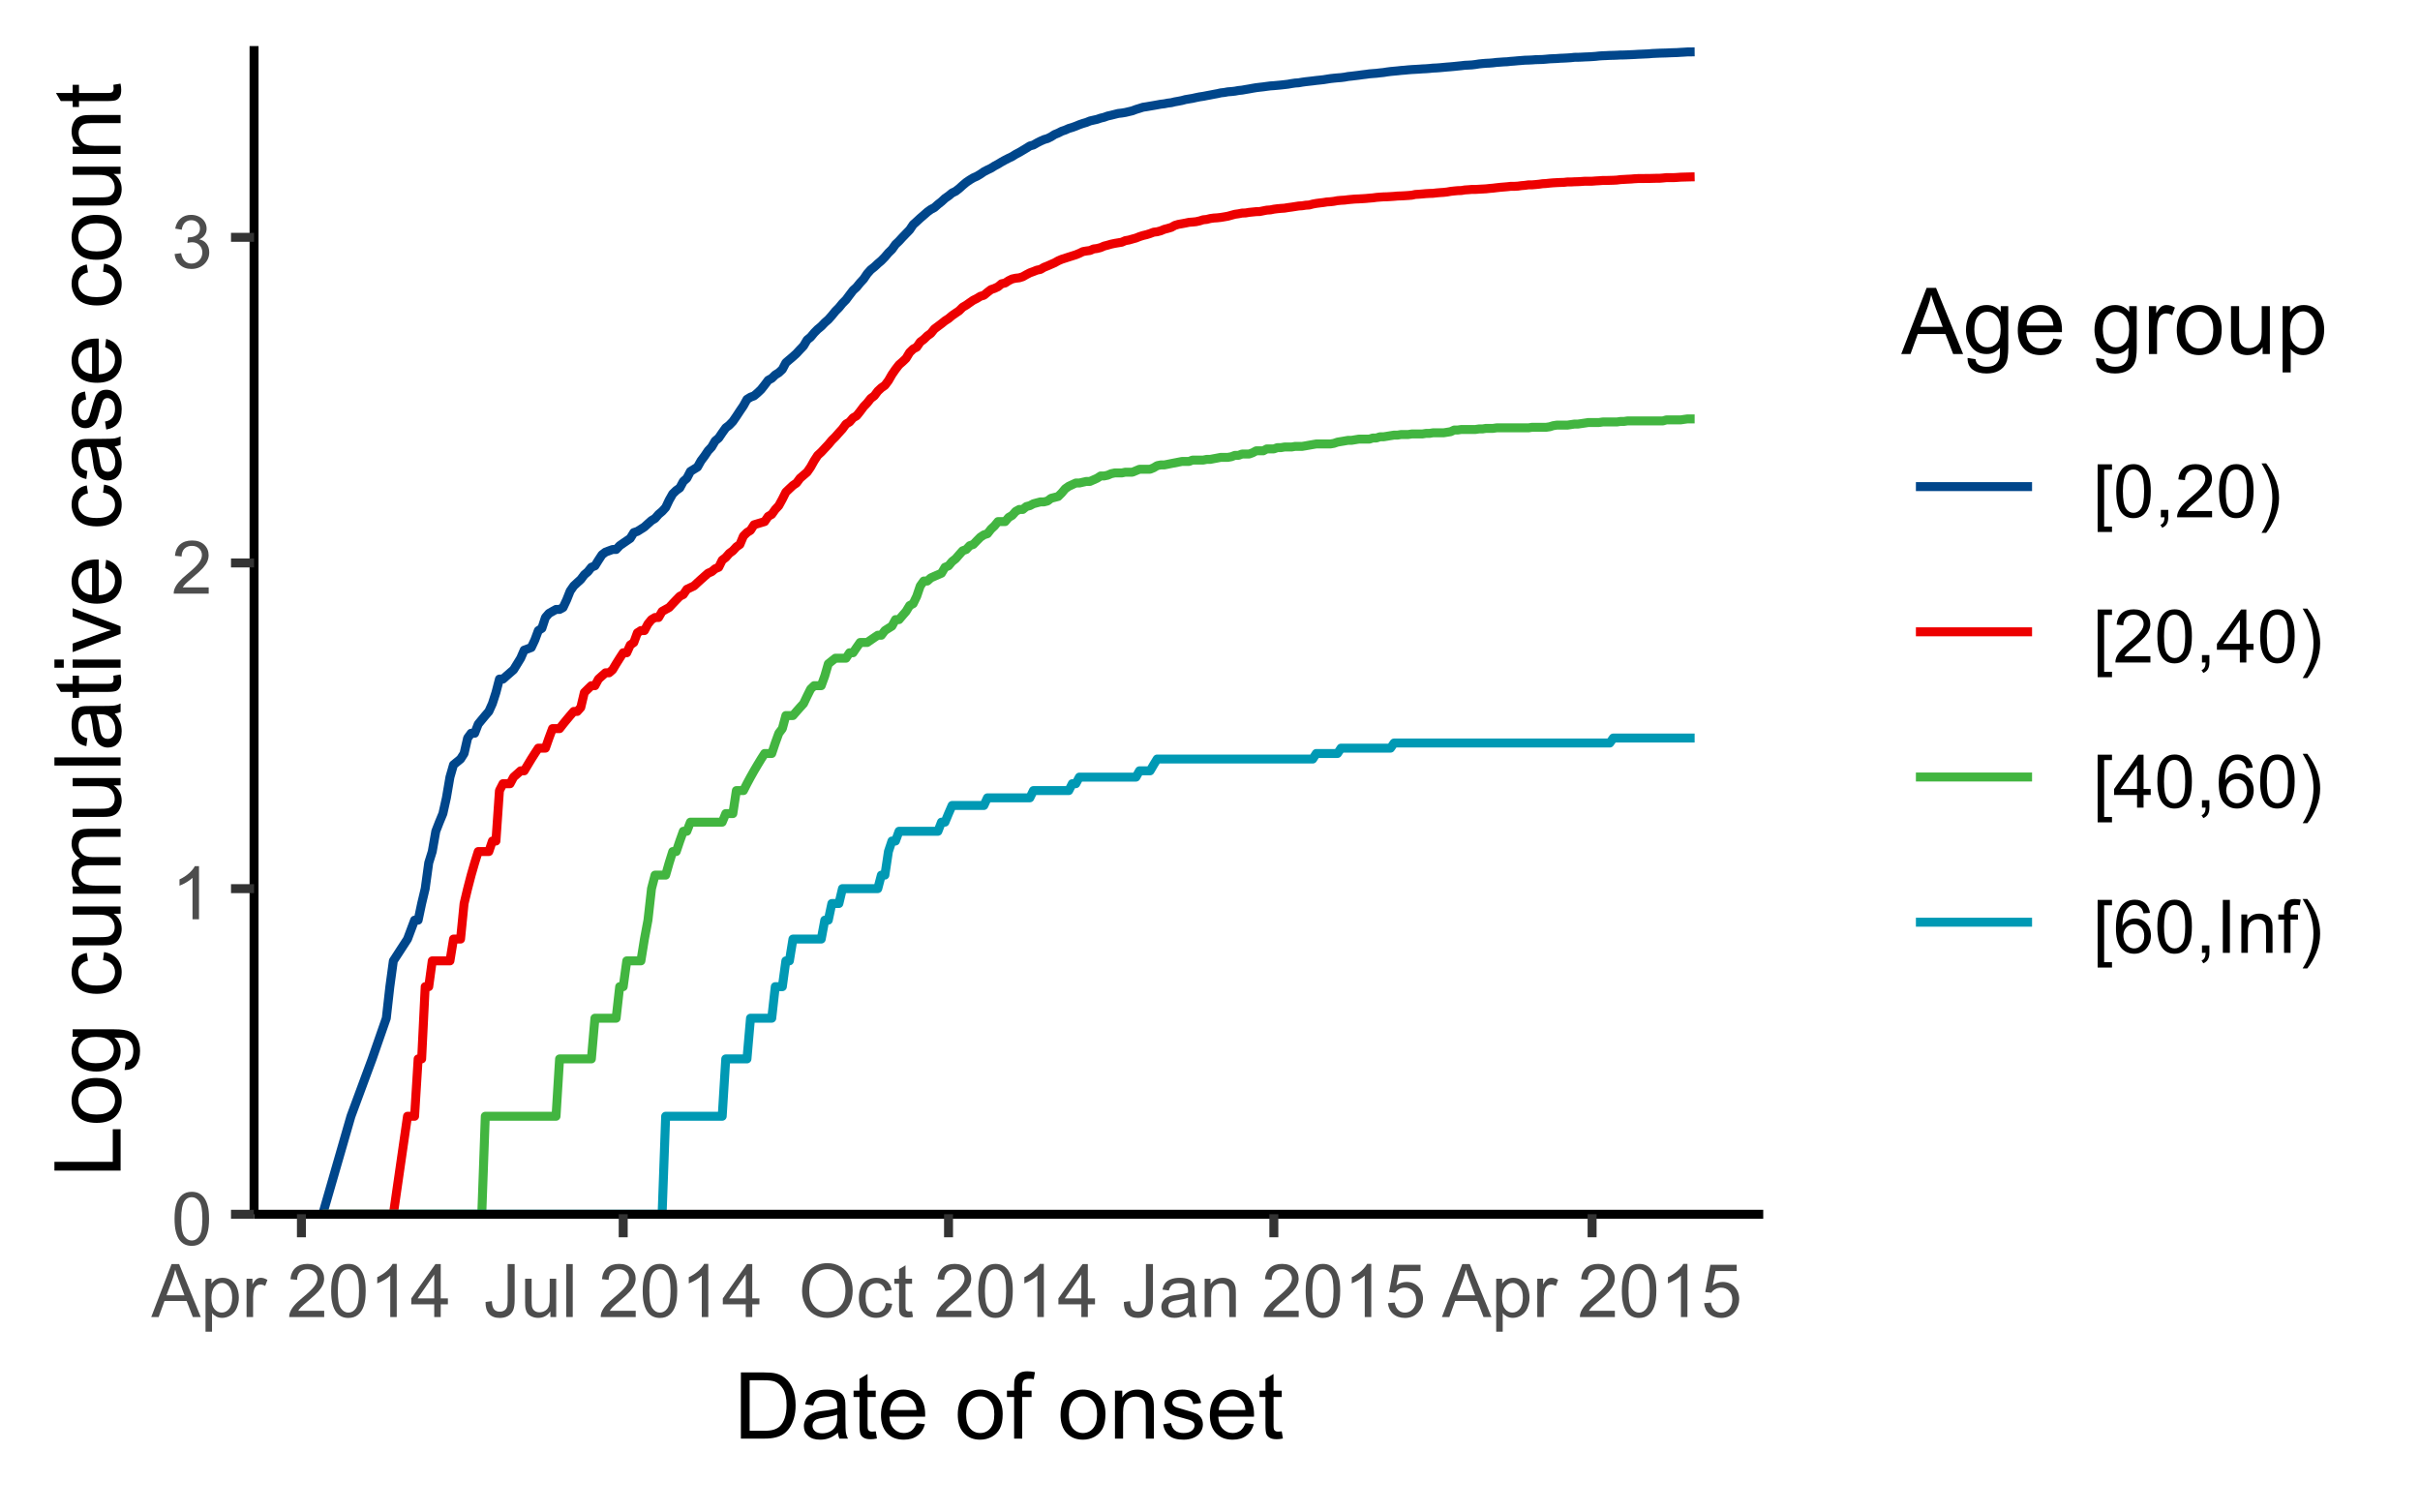 <?xml version="1.0" encoding="UTF-8"?>
<svg xmlns="http://www.w3.org/2000/svg" xmlns:xlink="http://www.w3.org/1999/xlink" width="288" height="180" viewBox="0 0 288 180">
<defs>
<g>
<g id="glyph-0-0">
<path d="M 0.367 -3.105 C 0.367 -3.852 0.441 -4.449 0.594 -4.906 C 0.75 -5.359 0.977 -5.711 1.277 -5.957 C 1.582 -6.203 1.961 -6.324 2.418 -6.324 C 2.758 -6.324 3.055 -6.258 3.309 -6.121 C 3.562 -5.984 3.773 -5.789 3.941 -5.531 C 4.105 -5.277 4.238 -4.965 4.332 -4.594 C 4.426 -4.227 4.473 -3.73 4.473 -3.105 C 4.473 -2.367 4.398 -1.77 4.246 -1.316 C 4.094 -0.863 3.867 -0.512 3.562 -0.266 C 3.262 -0.016 2.879 0.109 2.418 0.109 C 1.812 0.109 1.336 -0.109 0.988 -0.547 C 0.574 -1.07 0.367 -1.922 0.367 -3.105 M 1.16 -3.105 C 1.16 -2.074 1.281 -1.383 1.523 -1.043 C 1.766 -0.699 2.062 -0.527 2.418 -0.527 C 2.773 -0.527 3.074 -0.699 3.316 -1.043 C 3.559 -1.387 3.68 -2.074 3.68 -3.105 C 3.68 -4.145 3.559 -4.832 3.316 -5.172 C 3.074 -5.516 2.773 -5.684 2.41 -5.684 C 2.055 -5.684 1.773 -5.535 1.559 -5.234 C 1.293 -4.852 1.16 -4.141 1.16 -3.105 Z M 1.16 -3.105 "/>
</g>
<g id="glyph-0-1">
<path d="M 3.277 0 L 2.504 0 L 2.504 -4.93 C 2.32 -4.75 2.074 -4.574 1.773 -4.395 C 1.469 -4.219 1.199 -4.086 0.957 -3.996 L 0.957 -4.742 C 1.391 -4.945 1.77 -5.195 2.094 -5.484 C 2.418 -5.773 2.645 -6.055 2.781 -6.324 L 3.277 -6.324 Z M 3.277 0 "/>
</g>
<g id="glyph-0-2">
<path d="M 4.43 -0.742 L 4.43 0 L 0.266 0 C 0.262 -0.188 0.289 -0.367 0.355 -0.539 C 0.461 -0.82 0.633 -1.102 0.867 -1.375 C 1.098 -1.648 1.438 -1.969 1.879 -2.328 C 2.562 -2.891 3.023 -3.336 3.266 -3.664 C 3.508 -3.992 3.625 -4.301 3.625 -4.594 C 3.625 -4.898 3.516 -5.16 3.297 -5.367 C 3.078 -5.578 2.793 -5.684 2.441 -5.684 C 2.066 -5.684 1.77 -5.574 1.547 -5.352 C 1.324 -5.125 1.211 -4.816 1.207 -4.422 L 0.414 -4.504 C 0.469 -5.098 0.672 -5.547 1.027 -5.859 C 1.383 -6.168 1.859 -6.324 2.457 -6.324 C 3.062 -6.324 3.539 -6.156 3.895 -5.824 C 4.246 -5.488 4.422 -5.07 4.422 -4.578 C 4.422 -4.324 4.371 -4.078 4.266 -3.832 C 4.164 -3.59 3.992 -3.332 3.754 -3.062 C 3.516 -2.793 3.117 -2.426 2.562 -1.957 C 2.098 -1.566 1.801 -1.301 1.668 -1.164 C 1.535 -1.023 1.426 -0.883 1.34 -0.742 Z M 4.43 -0.742 "/>
</g>
<g id="glyph-0-3">
<path d="M 0.371 -1.664 L 1.145 -1.766 C 1.23 -1.328 1.383 -1.012 1.598 -0.82 C 1.809 -0.625 2.07 -0.527 2.375 -0.527 C 2.738 -0.527 3.047 -0.656 3.297 -0.906 C 3.547 -1.16 3.672 -1.473 3.676 -1.844 C 3.672 -2.199 3.559 -2.492 3.324 -2.723 C 3.094 -2.953 2.797 -3.066 2.441 -3.066 C 2.293 -3.066 2.113 -3.039 1.895 -2.98 L 1.98 -3.66 C 2.031 -3.656 2.074 -3.652 2.105 -3.652 C 2.434 -3.652 2.73 -3.738 2.996 -3.91 C 3.258 -4.082 3.391 -4.348 3.391 -4.703 C 3.391 -4.988 3.293 -5.223 3.102 -5.41 C 2.91 -5.598 2.664 -5.688 2.359 -5.688 C 2.059 -5.688 1.809 -5.594 1.605 -5.406 C 1.406 -5.215 1.277 -4.934 1.219 -4.555 L 0.445 -4.691 C 0.543 -5.211 0.758 -5.613 1.09 -5.898 C 1.426 -6.184 1.844 -6.324 2.344 -6.324 C 2.688 -6.324 3.004 -6.25 3.293 -6.105 C 3.582 -5.957 3.801 -5.754 3.957 -5.5 C 4.109 -5.246 4.184 -4.973 4.184 -4.688 C 4.184 -4.414 4.113 -4.168 3.965 -3.945 C 3.82 -3.723 3.605 -3.543 3.316 -3.41 C 3.691 -3.324 3.98 -3.148 4.184 -2.875 C 4.391 -2.605 4.496 -2.266 4.496 -1.859 C 4.496 -1.312 4.293 -0.844 3.895 -0.461 C 3.492 -0.078 2.984 0.113 2.371 0.113 C 1.82 0.113 1.359 -0.055 0.996 -0.383 C 0.629 -0.711 0.422 -1.141 0.371 -1.664 Z M 0.371 -1.664 "/>
</g>
<g id="glyph-0-4">
<path d="M -0.012 0 L 2.406 -6.301 L 3.305 -6.301 L 5.883 0 L 4.934 0 L 4.199 -1.906 L 1.562 -1.906 L 0.871 0 L -0.012 0 M 1.805 -2.586 L 3.941 -2.586 L 3.281 -4.332 C 3.082 -4.859 2.934 -5.297 2.836 -5.637 C 2.754 -5.234 2.641 -4.832 2.496 -4.434 Z M 1.805 -2.586 "/>
</g>
<g id="glyph-0-5">
<path d="M 0.578 1.75 L 0.578 -4.562 L 1.285 -4.562 L 1.285 -3.969 C 1.449 -4.203 1.637 -4.375 1.848 -4.492 C 2.059 -4.609 2.309 -4.668 2.609 -4.668 C 2.996 -4.668 3.34 -4.566 3.641 -4.367 C 3.938 -4.164 4.164 -3.883 4.312 -3.516 C 4.465 -3.152 4.543 -2.75 4.543 -2.316 C 4.543 -1.848 4.457 -1.43 4.289 -1.055 C 4.121 -0.68 3.879 -0.395 3.559 -0.195 C 3.242 0.004 2.906 0.102 2.551 0.102 C 2.293 0.102 2.062 0.047 1.859 -0.059 C 1.652 -0.168 1.484 -0.305 1.352 -0.473 L 1.352 1.75 L 0.578 1.75 M 1.281 -2.258 C 1.281 -1.668 1.398 -1.234 1.637 -0.953 C 1.875 -0.672 2.164 -0.531 2.5 -0.531 C 2.844 -0.531 3.141 -0.68 3.383 -0.969 C 3.629 -1.258 3.75 -1.711 3.75 -2.32 C 3.75 -2.902 3.633 -3.336 3.391 -3.625 C 3.152 -3.914 2.867 -4.059 2.535 -4.062 C 2.207 -4.059 1.914 -3.906 1.66 -3.598 C 1.406 -3.289 1.281 -2.844 1.281 -2.258 Z M 1.281 -2.258 "/>
</g>
<g id="glyph-0-6">
<path d="M 0.57 0 L 0.57 -4.562 L 1.266 -4.562 L 1.266 -3.871 C 1.445 -4.195 1.609 -4.41 1.758 -4.512 C 1.91 -4.613 2.074 -4.668 2.258 -4.668 C 2.516 -4.668 2.781 -4.582 3.051 -4.418 L 2.785 -3.699 C 2.594 -3.812 2.406 -3.867 2.219 -3.867 C 2.047 -3.867 1.895 -3.816 1.762 -3.715 C 1.629 -3.613 1.531 -3.473 1.473 -3.293 C 1.387 -3.016 1.344 -2.715 1.344 -2.391 L 1.344 0 Z M 0.57 0 "/>
</g>
<g id="glyph-0-7">
</g>
<g id="glyph-0-8">
<path d="M 2.844 0 L 2.844 -1.508 L 0.113 -1.508 L 0.113 -2.219 L 2.988 -6.301 L 3.617 -6.301 L 3.617 -2.219 L 4.469 -2.219 L 4.469 -1.508 L 3.617 -1.508 L 3.617 0 L 2.844 0 M 2.844 -2.219 L 2.844 -5.059 L 0.871 -2.219 Z M 2.844 -2.219 "/>
</g>
<g id="glyph-0-9">
<path d="M 0.254 -1.789 L 1.004 -1.891 C 1.027 -1.41 1.117 -1.078 1.277 -0.902 C 1.438 -0.727 1.66 -0.637 1.941 -0.637 C 2.152 -0.637 2.332 -0.684 2.484 -0.781 C 2.637 -0.875 2.738 -1.008 2.797 -1.172 C 2.855 -1.336 2.883 -1.598 2.883 -1.961 L 2.883 -6.301 L 3.719 -6.301 L 3.719 -2.008 C 3.719 -1.48 3.652 -1.07 3.527 -0.781 C 3.398 -0.492 3.195 -0.273 2.918 -0.121 C 2.645 0.031 2.32 0.109 1.945 0.109 C 1.395 0.109 0.969 -0.051 0.676 -0.371 C 0.383 -0.688 0.242 -1.16 0.254 -1.789 Z M 0.254 -1.789 "/>
</g>
<g id="glyph-0-10">
<path d="M 3.57 0 L 3.57 -0.672 C 3.215 -0.156 2.734 0.102 2.121 0.102 C 1.852 0.102 1.602 0.051 1.367 -0.051 C 1.137 -0.156 0.961 -0.285 0.848 -0.441 C 0.734 -0.598 0.656 -0.789 0.609 -1.016 C 0.578 -1.164 0.562 -1.406 0.562 -1.734 L 0.562 -4.562 L 1.336 -4.562 L 1.336 -2.031 C 1.336 -1.629 1.352 -1.355 1.383 -1.215 C 1.434 -1.012 1.535 -0.852 1.691 -0.738 C 1.852 -0.621 2.047 -0.562 2.277 -0.562 C 2.508 -0.562 2.727 -0.621 2.93 -0.742 C 3.133 -0.859 3.277 -1.023 3.363 -1.227 C 3.445 -1.43 3.488 -1.73 3.488 -2.117 L 3.488 -4.562 L 4.262 -4.562 L 4.262 0 Z M 3.57 0 "/>
</g>
<g id="glyph-0-11">
<path d="M 0.562 0 L 0.562 -6.301 L 1.336 -6.301 L 1.336 0 Z M 0.562 0 "/>
</g>
<g id="glyph-0-12">
<path d="M 0.426 -3.066 C 0.426 -4.113 0.707 -4.934 1.266 -5.523 C 1.828 -6.113 2.555 -6.41 3.441 -6.41 C 4.023 -6.41 4.547 -6.273 5.016 -5.996 C 5.48 -5.715 5.836 -5.328 6.082 -4.832 C 6.328 -4.336 6.449 -3.77 6.449 -3.141 C 6.449 -2.504 6.32 -1.93 6.062 -1.426 C 5.805 -0.922 5.441 -0.539 4.969 -0.281 C 4.496 -0.023 3.984 0.109 3.438 0.109 C 2.844 0.109 2.316 -0.035 1.848 -0.32 C 1.379 -0.609 1.027 -1 0.785 -1.496 C 0.547 -1.992 0.426 -2.516 0.426 -3.066 M 1.285 -3.055 C 1.285 -2.297 1.488 -1.699 1.898 -1.262 C 2.305 -0.824 2.816 -0.605 3.434 -0.605 C 4.062 -0.605 4.578 -0.828 4.98 -1.266 C 5.387 -1.707 5.59 -2.336 5.59 -3.145 C 5.59 -3.656 5.504 -4.105 5.332 -4.488 C 5.156 -4.871 4.902 -5.168 4.57 -5.379 C 4.234 -5.59 3.863 -5.695 3.445 -5.695 C 2.855 -5.695 2.348 -5.492 1.922 -5.086 C 1.496 -4.68 1.285 -4.004 1.285 -3.055 Z M 1.285 -3.055 "/>
</g>
<g id="glyph-0-13">
<path d="M 3.559 -1.672 L 4.32 -1.574 C 4.234 -1.047 4.023 -0.637 3.68 -0.34 C 3.34 -0.047 2.918 0.102 2.418 0.102 C 1.793 0.102 1.293 -0.102 0.914 -0.508 C 0.535 -0.918 0.344 -1.504 0.344 -2.266 C 0.344 -2.758 0.426 -3.188 0.59 -3.559 C 0.754 -3.926 1 -4.203 1.336 -4.391 C 1.668 -4.574 2.031 -4.668 2.422 -4.668 C 2.918 -4.668 3.324 -4.543 3.641 -4.289 C 3.953 -4.039 4.156 -3.684 4.246 -3.223 L 3.492 -3.105 C 3.422 -3.414 3.297 -3.645 3.113 -3.797 C 2.93 -3.953 2.711 -4.031 2.453 -4.031 C 2.062 -4.031 1.746 -3.891 1.504 -3.613 C 1.262 -3.332 1.141 -2.891 1.141 -2.285 C 1.141 -1.672 1.258 -1.227 1.492 -0.949 C 1.727 -0.672 2.031 -0.531 2.41 -0.531 C 2.715 -0.531 2.969 -0.625 3.172 -0.812 C 3.375 -1 3.504 -1.285 3.559 -1.672 Z M 3.559 -1.672 "/>
</g>
<g id="glyph-0-14">
<path d="M 2.27 -0.691 L 2.379 -0.008 C 2.164 0.039 1.969 0.059 1.797 0.059 C 1.516 0.059 1.297 0.016 1.145 -0.074 C 0.988 -0.16 0.879 -0.277 0.816 -0.422 C 0.754 -0.566 0.723 -0.871 0.723 -1.336 L 0.723 -3.961 L 0.156 -3.961 L 0.156 -4.562 L 0.723 -4.562 L 0.723 -5.695 L 1.492 -6.156 L 1.492 -4.562 L 2.27 -4.562 L 2.27 -3.961 L 1.492 -3.961 L 1.492 -1.293 C 1.492 -1.074 1.504 -0.93 1.531 -0.867 C 1.559 -0.805 1.602 -0.754 1.664 -0.719 C 1.727 -0.68 1.816 -0.66 1.93 -0.66 C 2.016 -0.66 2.129 -0.672 2.27 -0.691 Z M 2.27 -0.691 "/>
</g>
<g id="glyph-0-15">
<path d="M 3.559 -0.562 C 3.27 -0.32 2.996 -0.148 2.73 -0.047 C 2.465 0.055 2.18 0.102 1.879 0.102 C 1.375 0.102 0.992 -0.02 0.723 -0.266 C 0.453 -0.508 0.316 -0.82 0.316 -1.203 C 0.316 -1.426 0.367 -1.629 0.469 -1.816 C 0.57 -2 0.707 -2.148 0.871 -2.262 C 1.035 -2.371 1.219 -2.457 1.426 -2.516 C 1.578 -2.555 1.809 -2.594 2.113 -2.629 C 2.738 -2.703 3.199 -2.793 3.492 -2.895 C 3.496 -3.004 3.496 -3.07 3.496 -3.098 C 3.496 -3.414 3.426 -3.637 3.277 -3.766 C 3.082 -3.938 2.789 -4.027 2.398 -4.027 C 2.035 -4.027 1.766 -3.961 1.594 -3.836 C 1.418 -3.707 1.289 -3.48 1.207 -3.16 L 0.453 -3.262 C 0.52 -3.586 0.633 -3.848 0.789 -4.047 C 0.949 -4.246 1.176 -4.398 1.473 -4.504 C 1.773 -4.613 2.117 -4.668 2.508 -4.668 C 2.898 -4.668 3.215 -4.621 3.461 -4.527 C 3.703 -4.438 3.883 -4.32 3.996 -4.184 C 4.109 -4.043 4.191 -3.867 4.238 -3.656 C 4.262 -3.523 4.273 -3.289 4.273 -2.945 L 4.273 -1.914 C 4.273 -1.191 4.293 -0.738 4.324 -0.547 C 4.359 -0.355 4.422 -0.176 4.52 0 L 3.711 0 C 3.633 -0.16 3.582 -0.348 3.559 -0.562 M 3.492 -2.289 C 3.211 -2.176 2.793 -2.078 2.23 -2 C 1.91 -1.953 1.688 -1.902 1.555 -1.844 C 1.422 -1.785 1.32 -1.703 1.25 -1.594 C 1.18 -1.48 1.145 -1.359 1.145 -1.227 C 1.145 -1.02 1.223 -0.848 1.379 -0.711 C 1.535 -0.57 1.762 -0.504 2.062 -0.504 C 2.359 -0.504 2.625 -0.566 2.859 -0.699 C 3.09 -0.828 3.262 -1.008 3.367 -1.234 C 3.453 -1.406 3.492 -1.664 3.492 -2.008 Z M 3.492 -2.289 "/>
</g>
<g id="glyph-0-16">
<path d="M 0.578 0 L 0.578 -4.562 L 1.277 -4.562 L 1.277 -3.914 C 1.609 -4.414 2.094 -4.668 2.727 -4.668 C 3.004 -4.668 3.258 -4.617 3.488 -4.52 C 3.719 -4.418 3.891 -4.289 4.004 -4.129 C 4.121 -3.969 4.199 -3.777 4.246 -3.559 C 4.273 -3.414 4.289 -3.164 4.289 -2.805 L 4.289 0 L 3.516 0 L 3.516 -2.777 C 3.516 -3.09 3.484 -3.328 3.426 -3.484 C 3.363 -3.641 3.258 -3.762 3.105 -3.855 C 2.953 -3.949 2.773 -3.996 2.566 -3.996 C 2.234 -3.996 1.953 -3.891 1.711 -3.684 C 1.473 -3.473 1.352 -3.078 1.352 -2.492 L 1.352 0 Z M 0.578 0 "/>
</g>
<g id="glyph-0-17">
<path d="M 0.367 -1.648 L 1.176 -1.719 C 1.238 -1.324 1.379 -1.027 1.598 -0.828 C 1.816 -0.629 2.078 -0.527 2.391 -0.527 C 2.762 -0.527 3.078 -0.668 3.336 -0.949 C 3.594 -1.23 3.723 -1.602 3.723 -2.066 C 3.723 -2.508 3.598 -2.855 3.348 -3.109 C 3.102 -3.367 2.777 -3.492 2.375 -3.492 C 2.125 -3.492 1.902 -3.438 1.703 -3.324 C 1.5 -3.211 1.344 -3.062 1.23 -2.883 L 0.504 -2.977 L 1.113 -6.215 L 4.246 -6.215 L 4.246 -5.473 L 1.73 -5.473 L 1.391 -3.781 C 1.77 -4.043 2.168 -4.176 2.582 -4.176 C 3.133 -4.176 3.598 -3.984 3.977 -3.605 C 4.352 -3.223 4.543 -2.734 4.543 -2.137 C 4.543 -1.566 4.375 -1.074 4.043 -0.656 C 3.641 -0.148 3.09 0.109 2.391 0.109 C 1.816 0.109 1.348 -0.055 0.984 -0.375 C 0.625 -0.695 0.418 -1.121 0.367 -1.648 Z M 0.367 -1.648 "/>
</g>
<g id="glyph-0-18">
<path d="M 0.598 1.75 L 0.598 -6.301 L 2.305 -6.301 L 2.305 -5.66 L 1.371 -5.66 L 1.371 1.109 L 2.305 1.109 L 2.305 1.75 Z M 0.598 1.75 "/>
</g>
<g id="glyph-0-19">
<path d="M 0.781 0 L 0.781 -0.883 L 1.664 -0.883 L 1.664 0 C 1.664 0.324 1.605 0.586 1.492 0.785 C 1.375 0.984 1.195 1.137 0.945 1.246 L 0.73 0.914 C 0.895 0.844 1.016 0.738 1.09 0.598 C 1.168 0.461 1.211 0.262 1.219 0 Z M 0.781 0 "/>
</g>
<g id="glyph-0-20">
<path d="M 1.086 1.852 L 0.531 1.852 C 1.391 0.477 1.816 -0.898 1.816 -2.277 C 1.816 -2.816 1.758 -3.352 1.633 -3.879 C 1.535 -4.309 1.398 -4.723 1.227 -5.117 C 1.113 -5.375 0.883 -5.805 0.531 -6.406 L 1.086 -6.406 C 1.625 -5.688 2.023 -4.965 2.281 -4.242 C 2.504 -3.617 2.613 -2.965 2.613 -2.281 C 2.613 -1.508 2.465 -0.762 2.168 -0.039 C 1.871 0.684 1.512 1.312 1.086 1.852 Z M 1.086 1.852 "/>
</g>
<g id="glyph-0-21">
<path d="M 4.379 -4.758 L 3.609 -4.695 C 3.539 -5 3.441 -5.219 3.316 -5.359 C 3.109 -5.578 2.852 -5.688 2.543 -5.688 C 2.297 -5.688 2.082 -5.621 1.895 -5.484 C 1.652 -5.305 1.461 -5.047 1.32 -4.703 C 1.18 -4.363 1.105 -3.879 1.102 -3.25 C 1.285 -3.531 1.516 -3.742 1.785 -3.879 C 2.051 -4.016 2.336 -4.086 2.629 -4.086 C 3.145 -4.086 3.586 -3.898 3.945 -3.516 C 4.309 -3.137 4.492 -2.648 4.492 -2.047 C 4.492 -1.648 4.406 -1.281 4.234 -0.941 C 4.062 -0.605 3.828 -0.344 3.531 -0.164 C 3.234 0.016 2.895 0.109 2.52 0.109 C 1.875 0.109 1.348 -0.129 0.941 -0.605 C 0.535 -1.078 0.332 -1.859 0.332 -2.949 C 0.332 -4.164 0.555 -5.051 1.004 -5.602 C 1.398 -6.086 1.926 -6.324 2.59 -6.324 C 3.086 -6.324 3.492 -6.188 3.809 -5.91 C 4.125 -5.629 4.316 -5.246 4.379 -4.758 M 1.219 -2.039 C 1.219 -1.773 1.277 -1.52 1.391 -1.277 C 1.504 -1.031 1.66 -0.848 1.863 -0.719 C 2.066 -0.594 2.281 -0.527 2.504 -0.527 C 2.832 -0.527 3.113 -0.66 3.348 -0.926 C 3.582 -1.188 3.699 -1.547 3.699 -2 C 3.699 -2.434 3.582 -2.777 3.352 -3.027 C 3.121 -3.277 2.828 -3.402 2.477 -3.402 C 2.125 -3.402 1.828 -3.277 1.586 -3.027 C 1.344 -2.777 1.219 -2.449 1.219 -2.039 Z M 1.219 -2.039 "/>
</g>
<g id="glyph-0-22">
<path d="M 0.82 0 L 0.82 -6.301 L 1.656 -6.301 L 1.656 0 Z M 0.82 0 "/>
</g>
<g id="glyph-0-23">
<path d="M 0.766 0 L 0.766 -3.961 L 0.082 -3.961 L 0.082 -4.562 L 0.766 -4.562 L 0.766 -5.047 C 0.766 -5.355 0.793 -5.582 0.848 -5.73 C 0.922 -5.934 1.051 -6.094 1.238 -6.219 C 1.426 -6.344 1.691 -6.406 2.027 -6.406 C 2.246 -6.406 2.488 -6.383 2.75 -6.328 L 2.633 -5.656 C 2.473 -5.684 2.32 -5.699 2.18 -5.699 C 1.945 -5.699 1.777 -5.648 1.68 -5.547 C 1.582 -5.445 1.535 -5.258 1.535 -4.984 L 1.535 -4.562 L 2.422 -4.562 L 2.422 -3.961 L 1.535 -3.961 L 1.535 0 Z M 0.766 0 "/>
</g>
<g id="glyph-1-0">
<path d="M 0.848 0 L 0.848 -7.875 L 3.562 -7.875 C 4.172 -7.875 4.641 -7.836 4.961 -7.762 C 5.414 -7.656 5.801 -7.469 6.117 -7.195 C 6.531 -6.848 6.844 -6.398 7.051 -5.852 C 7.254 -5.305 7.359 -4.684 7.359 -3.98 C 7.359 -3.383 7.289 -2.852 7.148 -2.391 C 7.008 -1.93 6.832 -1.547 6.613 -1.242 C 6.395 -0.941 6.156 -0.703 5.895 -0.527 C 5.637 -0.355 5.32 -0.223 4.953 -0.133 C 4.586 -0.043 4.168 0 3.691 0 L 0.848 0 M 1.891 -0.93 L 3.57 -0.93 C 4.09 -0.93 4.5 -0.977 4.793 -1.074 C 5.09 -1.172 5.324 -1.309 5.5 -1.484 C 5.746 -1.73 5.941 -2.062 6.078 -2.48 C 6.215 -2.895 6.285 -3.402 6.285 -3.996 C 6.285 -4.82 6.148 -5.453 5.879 -5.895 C 5.609 -6.336 5.281 -6.633 4.895 -6.785 C 4.613 -6.891 4.164 -6.945 3.547 -6.945 L 1.891 -6.945 Z M 1.891 -0.93 "/>
</g>
<g id="glyph-1-1">
<path d="M 4.445 -0.703 C 4.09 -0.398 3.746 -0.184 3.414 -0.059 C 3.082 0.066 2.727 0.129 2.348 0.129 C 1.719 0.129 1.238 -0.023 0.902 -0.332 C 0.566 -0.637 0.398 -1.027 0.398 -1.504 C 0.398 -1.781 0.461 -2.039 0.59 -2.27 C 0.715 -2.5 0.883 -2.688 1.086 -2.824 C 1.293 -2.965 1.523 -3.07 1.781 -3.141 C 1.973 -3.191 2.258 -3.242 2.641 -3.289 C 3.422 -3.379 3.996 -3.492 4.367 -3.621 C 4.371 -3.754 4.371 -3.836 4.371 -3.871 C 4.371 -4.266 4.281 -4.543 4.098 -4.703 C 3.852 -4.922 3.484 -5.031 2.996 -5.031 C 2.543 -5.031 2.207 -4.953 1.988 -4.793 C 1.773 -4.633 1.613 -4.352 1.508 -3.949 L 0.562 -4.078 C 0.648 -4.48 0.793 -4.809 0.988 -5.059 C 1.184 -5.305 1.469 -5.496 1.844 -5.633 C 2.215 -5.766 2.645 -5.832 3.137 -5.832 C 3.625 -5.832 4.02 -5.777 4.324 -5.66 C 4.629 -5.547 4.852 -5.402 4.996 -5.23 C 5.137 -5.055 5.238 -4.836 5.297 -4.57 C 5.328 -4.406 5.344 -4.109 5.344 -3.68 L 5.344 -2.391 C 5.344 -1.492 5.363 -0.922 5.406 -0.684 C 5.445 -0.445 5.527 -0.219 5.648 0 L 4.641 0 C 4.539 -0.199 4.477 -0.434 4.445 -0.703 M 4.367 -2.863 C 4.016 -2.719 3.488 -2.598 2.789 -2.496 C 2.391 -2.441 2.109 -2.375 1.945 -2.305 C 1.781 -2.234 1.652 -2.129 1.562 -1.988 C 1.473 -1.852 1.43 -1.699 1.43 -1.531 C 1.43 -1.273 1.527 -1.059 1.723 -0.887 C 1.918 -0.715 2.203 -0.629 2.578 -0.629 C 2.949 -0.629 3.281 -0.711 3.57 -0.871 C 3.863 -1.035 4.074 -1.258 4.211 -1.543 C 4.316 -1.762 4.367 -2.082 4.367 -2.508 Z M 4.367 -2.863 "/>
</g>
<g id="glyph-1-2">
<path d="M 2.836 -0.863 L 2.977 -0.012 C 2.703 0.047 2.461 0.074 2.246 0.074 C 1.895 0.074 1.621 0.02 1.43 -0.09 C 1.234 -0.203 1.098 -0.348 1.02 -0.527 C 0.941 -0.711 0.902 -1.09 0.902 -1.672 L 0.902 -4.953 L 0.195 -4.953 L 0.195 -5.703 L 0.902 -5.703 L 0.902 -7.117 L 1.863 -7.695 L 1.863 -5.703 L 2.836 -5.703 L 2.836 -4.953 L 1.863 -4.953 L 1.863 -1.617 C 1.863 -1.34 1.879 -1.164 1.914 -1.086 C 1.949 -1.008 2.004 -0.945 2.082 -0.898 C 2.16 -0.852 2.27 -0.828 2.41 -0.828 C 2.52 -0.828 2.66 -0.84 2.836 -0.863 Z M 2.836 -0.863 "/>
</g>
<g id="glyph-1-3">
<path d="M 4.629 -1.836 L 5.629 -1.715 C 5.473 -1.129 5.18 -0.676 4.754 -0.355 C 4.328 -0.031 3.781 0.129 3.121 0.129 C 2.285 0.129 1.625 -0.129 1.137 -0.641 C 0.648 -1.156 0.402 -1.875 0.402 -2.805 C 0.402 -3.762 0.648 -4.508 1.145 -5.039 C 1.637 -5.566 2.277 -5.832 3.066 -5.832 C 3.828 -5.832 4.453 -5.574 4.938 -5.055 C 5.418 -4.535 5.66 -3.805 5.66 -2.863 C 5.66 -2.805 5.66 -2.719 5.656 -2.605 L 1.402 -2.605 C 1.438 -1.977 1.613 -1.5 1.934 -1.164 C 2.254 -0.832 2.648 -0.664 3.125 -0.664 C 3.48 -0.664 3.781 -0.758 4.035 -0.945 C 4.285 -1.133 4.484 -1.43 4.629 -1.836 M 1.457 -3.398 L 4.641 -3.398 C 4.598 -3.879 4.477 -4.238 4.273 -4.48 C 3.969 -4.852 3.566 -5.039 3.078 -5.039 C 2.633 -5.039 2.262 -4.891 1.957 -4.594 C 1.656 -4.297 1.488 -3.898 1.457 -3.398 Z M 1.457 -3.398 "/>
</g>
<g id="glyph-1-4">
</g>
<g id="glyph-1-5">
<path d="M 0.367 -2.852 C 0.367 -3.91 0.66 -4.691 1.246 -5.199 C 1.738 -5.621 2.336 -5.832 3.039 -5.832 C 3.824 -5.832 4.465 -5.574 4.961 -5.062 C 5.461 -4.547 5.711 -3.84 5.711 -2.934 C 5.711 -2.199 5.598 -1.621 5.379 -1.199 C 5.16 -0.781 4.84 -0.453 4.418 -0.219 C 3.996 0.012 3.539 0.129 3.039 0.129 C 2.242 0.129 1.598 -0.129 1.105 -0.641 C 0.613 -1.152 0.367 -1.891 0.367 -2.852 M 1.359 -2.852 C 1.359 -2.121 1.52 -1.574 1.836 -1.211 C 2.156 -0.848 2.555 -0.664 3.039 -0.664 C 3.52 -0.664 3.918 -0.848 4.238 -1.215 C 4.555 -1.578 4.715 -2.137 4.715 -2.883 C 4.715 -3.59 4.555 -4.125 4.234 -4.488 C 3.914 -4.852 3.516 -5.031 3.039 -5.031 C 2.555 -5.031 2.156 -4.852 1.836 -4.492 C 1.52 -4.129 1.359 -3.582 1.359 -2.852 Z M 1.359 -2.852 "/>
</g>
<g id="glyph-1-6">
<path d="M 0.957 0 L 0.957 -4.953 L 0.102 -4.953 L 0.102 -5.703 L 0.957 -5.703 L 0.957 -6.312 C 0.957 -6.695 0.988 -6.98 1.059 -7.164 C 1.152 -7.414 1.316 -7.617 1.551 -7.773 C 1.785 -7.93 2.113 -8.008 2.535 -8.008 C 2.809 -8.008 3.109 -7.977 3.438 -7.91 L 3.293 -7.07 C 3.094 -7.105 2.902 -7.121 2.723 -7.121 C 2.43 -7.121 2.223 -7.059 2.102 -6.934 C 1.977 -6.809 1.918 -6.574 1.918 -6.23 L 1.918 -5.703 L 3.031 -5.703 L 3.031 -4.953 L 1.918 -4.953 L 1.918 0 Z M 0.957 0 "/>
</g>
<g id="glyph-1-7">
<path d="M 0.727 0 L 0.727 -5.703 L 1.594 -5.703 L 1.594 -4.895 C 2.016 -5.52 2.621 -5.832 3.41 -5.832 C 3.754 -5.832 4.07 -5.77 4.359 -5.648 C 4.648 -5.523 4.863 -5.363 5.008 -5.16 C 5.148 -4.961 5.25 -4.723 5.305 -4.445 C 5.344 -4.27 5.359 -3.953 5.359 -3.508 L 5.359 0 L 4.395 0 L 4.395 -3.469 C 4.395 -3.863 4.355 -4.156 4.281 -4.352 C 4.207 -4.547 4.07 -4.703 3.879 -4.82 C 3.688 -4.938 3.465 -4.996 3.207 -4.996 C 2.793 -4.996 2.438 -4.863 2.141 -4.602 C 1.84 -4.34 1.691 -3.844 1.691 -3.117 L 1.691 0 Z M 0.727 0 "/>
</g>
<g id="glyph-1-8">
<path d="M 0.34 -1.703 L 1.293 -1.852 C 1.348 -1.469 1.496 -1.176 1.742 -0.973 C 1.988 -0.77 2.332 -0.664 2.773 -0.664 C 3.215 -0.664 3.547 -0.758 3.758 -0.938 C 3.977 -1.117 4.082 -1.332 4.082 -1.574 C 4.082 -1.793 3.988 -1.965 3.797 -2.09 C 3.664 -2.176 3.336 -2.285 2.809 -2.418 C 2.102 -2.598 1.609 -2.75 1.336 -2.883 C 1.062 -3.012 0.852 -3.191 0.711 -3.426 C 0.57 -3.656 0.5 -3.91 0.5 -4.188 C 0.5 -4.445 0.559 -4.68 0.676 -4.895 C 0.789 -5.113 0.949 -5.293 1.148 -5.438 C 1.301 -5.547 1.504 -5.641 1.766 -5.719 C 2.023 -5.793 2.301 -5.832 2.602 -5.832 C 3.047 -5.832 3.441 -5.77 3.777 -5.641 C 4.117 -5.512 4.367 -5.336 4.527 -5.117 C 4.688 -4.895 4.801 -4.602 4.859 -4.234 L 3.914 -4.102 C 3.871 -4.398 3.75 -4.625 3.543 -4.789 C 3.336 -4.957 3.047 -5.039 2.668 -5.039 C 2.227 -5.039 1.91 -4.965 1.719 -4.816 C 1.527 -4.672 1.434 -4.5 1.434 -4.301 C 1.434 -4.176 1.473 -4.062 1.551 -3.965 C 1.633 -3.859 1.754 -3.773 1.922 -3.707 C 2.02 -3.672 2.305 -3.586 2.777 -3.461 C 3.461 -3.277 3.938 -3.125 4.207 -3.012 C 4.48 -2.895 4.691 -2.727 4.844 -2.504 C 5 -2.281 5.074 -2.004 5.074 -1.676 C 5.074 -1.352 4.98 -1.051 4.793 -0.766 C 4.605 -0.48 4.336 -0.262 3.98 -0.105 C 3.625 0.051 3.223 0.129 2.777 0.129 C 2.035 0.129 1.473 -0.023 1.082 -0.332 C 0.695 -0.641 0.445 -1.098 0.34 -1.703 Z M 0.34 -1.703 "/>
</g>
<g id="glyph-1-9">
<path d="M -0.016 0 L 3.008 -7.875 L 4.129 -7.875 L 7.352 0 L 6.164 0 L 5.246 -2.383 L 1.953 -2.383 L 1.09 0 L -0.016 0 M 2.258 -3.234 L 4.926 -3.234 L 4.102 -5.414 C 3.852 -6.078 3.668 -6.621 3.547 -7.047 C 3.445 -6.543 3.305 -6.039 3.121 -5.543 Z M 2.258 -3.234 "/>
</g>
<g id="glyph-1-10">
<path d="M 0.547 0.473 L 1.488 0.613 C 1.527 0.902 1.637 1.113 1.816 1.246 C 2.055 1.426 2.383 1.516 2.797 1.516 C 3.246 1.516 3.59 1.426 3.836 1.246 C 4.078 1.066 4.242 0.816 4.328 0.492 C 4.379 0.297 4.402 -0.117 4.398 -0.746 C 3.977 -0.25 3.449 0 2.82 0 C 2.035 0 1.43 -0.281 1 -0.848 C 0.57 -1.414 0.355 -2.094 0.355 -2.883 C 0.355 -3.43 0.453 -3.93 0.648 -4.391 C 0.848 -4.852 1.133 -5.207 1.508 -5.457 C 1.879 -5.707 2.32 -5.832 2.824 -5.832 C 3.5 -5.832 4.055 -5.562 4.492 -5.016 L 4.492 -5.703 L 5.383 -5.703 L 5.383 -0.773 C 5.383 0.113 5.293 0.742 5.109 1.113 C 4.93 1.484 4.645 1.777 4.25 1.992 C 3.859 2.207 3.375 2.316 2.805 2.316 C 2.125 2.316 1.574 2.16 1.156 1.855 C 0.734 1.551 0.535 1.09 0.547 0.473 M 1.348 -2.953 C 1.348 -2.207 1.496 -1.66 1.793 -1.316 C 2.09 -0.973 2.465 -0.801 2.91 -0.801 C 3.355 -0.801 3.727 -0.973 4.027 -1.312 C 4.328 -1.656 4.48 -2.191 4.48 -2.922 C 4.48 -3.621 4.324 -4.148 4.016 -4.5 C 3.707 -4.855 3.332 -5.031 2.895 -5.031 C 2.465 -5.031 2.102 -4.859 1.801 -4.508 C 1.5 -4.16 1.348 -3.641 1.348 -2.953 Z M 1.348 -2.953 "/>
</g>
<g id="glyph-1-11">
<path d="M 0.715 0 L 0.715 -5.703 L 1.586 -5.703 L 1.586 -4.84 C 1.805 -5.242 2.012 -5.512 2.199 -5.641 C 2.387 -5.77 2.594 -5.832 2.82 -5.832 C 3.145 -5.832 3.477 -5.73 3.812 -5.523 L 3.48 -4.625 C 3.242 -4.766 3.008 -4.832 2.773 -4.836 C 2.559 -4.832 2.371 -4.77 2.203 -4.645 C 2.035 -4.516 1.914 -4.34 1.844 -4.113 C 1.734 -3.77 1.68 -3.395 1.68 -2.984 L 1.68 0 Z M 0.715 0 "/>
</g>
<g id="glyph-1-12">
<path d="M 4.465 0 L 4.465 -0.836 C 4.02 -0.195 3.414 0.129 2.652 0.129 C 2.316 0.129 2.004 0.062 1.711 -0.062 C 1.418 -0.195 1.203 -0.355 1.062 -0.551 C 0.918 -0.746 0.82 -0.984 0.762 -1.266 C 0.723 -1.457 0.703 -1.758 0.703 -2.172 L 0.703 -5.703 L 1.672 -5.703 L 1.672 -2.539 C 1.672 -2.035 1.691 -1.695 1.73 -1.52 C 1.789 -1.266 1.918 -1.066 2.117 -0.922 C 2.312 -0.777 2.555 -0.703 2.848 -0.703 C 3.137 -0.703 3.41 -0.777 3.664 -0.926 C 3.918 -1.074 4.098 -1.277 4.203 -1.535 C 4.309 -1.789 4.359 -2.16 4.359 -2.648 L 4.359 -5.703 L 5.328 -5.703 L 5.328 0 Z M 4.465 0 "/>
</g>
<g id="glyph-1-13">
<path d="M 0.727 2.188 L 0.727 -5.703 L 1.605 -5.703 L 1.605 -4.961 C 1.812 -5.254 2.047 -5.469 2.309 -5.617 C 2.57 -5.762 2.887 -5.832 3.262 -5.832 C 3.746 -5.832 4.176 -5.707 4.551 -5.457 C 4.922 -5.207 5.203 -4.852 5.391 -4.395 C 5.582 -3.941 5.676 -3.438 5.676 -2.895 C 5.676 -2.312 5.574 -1.785 5.363 -1.32 C 5.152 -0.852 4.848 -0.492 4.449 -0.246 C 4.051 0.004 3.633 0.129 3.191 0.129 C 2.867 0.129 2.578 0.062 2.324 -0.074 C 2.066 -0.211 1.855 -0.383 1.691 -0.59 L 1.691 2.188 L 0.727 2.188 M 1.602 -2.82 C 1.602 -2.086 1.75 -1.543 2.047 -1.191 C 2.344 -0.84 2.703 -0.664 3.125 -0.664 C 3.555 -0.664 3.922 -0.848 4.23 -1.211 C 4.535 -1.574 4.688 -2.137 4.688 -2.898 C 4.688 -3.629 4.539 -4.172 4.242 -4.531 C 3.941 -4.895 3.586 -5.074 3.168 -5.074 C 2.758 -5.074 2.395 -4.883 2.074 -4.5 C 1.758 -4.113 1.602 -3.555 1.602 -2.82 Z M 1.602 -2.82 "/>
</g>
<g id="glyph-2-0">
<path d="M 0 -0.805 L -7.875 -0.805 L -7.875 -1.848 L -0.93 -1.848 L -0.93 -5.727 L 0 -5.727 Z M 0 -0.805 "/>
</g>
<g id="glyph-2-1">
<path d="M -2.852 -0.367 C -3.91 -0.367 -4.691 -0.66 -5.199 -1.246 C -5.621 -1.738 -5.832 -2.336 -5.832 -3.039 C -5.832 -3.824 -5.574 -4.465 -5.062 -4.961 C -4.547 -5.461 -3.84 -5.711 -2.934 -5.711 C -2.199 -5.711 -1.621 -5.598 -1.199 -5.379 C -0.781 -5.16 -0.453 -4.84 -0.219 -4.418 C 0.012 -3.996 0.129 -3.539 0.129 -3.039 C 0.129 -2.242 -0.129 -1.598 -0.641 -1.105 C -1.152 -0.613 -1.891 -0.367 -2.852 -0.367 M -2.852 -1.359 C -2.121 -1.359 -1.574 -1.52 -1.211 -1.836 C -0.848 -2.156 -0.664 -2.555 -0.664 -3.039 C -0.664 -3.52 -0.848 -3.918 -1.215 -4.238 C -1.578 -4.555 -2.137 -4.715 -2.883 -4.715 C -3.59 -4.715 -4.125 -4.555 -4.488 -4.234 C -4.852 -3.914 -5.031 -3.516 -5.031 -3.039 C -5.031 -2.559 -4.852 -2.156 -4.492 -1.836 C -4.129 -1.52 -3.582 -1.359 -2.852 -1.359 Z M -2.852 -1.359 "/>
</g>
<g id="glyph-2-2">
<path d="M 0.473 -0.547 L 0.613 -1.488 C 0.902 -1.527 1.113 -1.637 1.246 -1.816 C 1.426 -2.055 1.516 -2.383 1.516 -2.797 C 1.516 -3.246 1.426 -3.59 1.246 -3.836 C 1.066 -4.078 0.816 -4.242 0.496 -4.328 C 0.297 -4.379 -0.117 -4.402 -0.746 -4.398 C -0.25 -3.977 0 -3.449 0 -2.82 C 0 -2.035 -0.281 -1.43 -0.848 -1 C -1.414 -0.57 -2.094 -0.355 -2.883 -0.355 C -3.43 -0.355 -3.93 -0.453 -4.391 -0.648 C -4.852 -0.848 -5.207 -1.133 -5.457 -1.508 C -5.707 -1.879 -5.832 -2.32 -5.832 -2.824 C -5.832 -3.5 -5.562 -4.055 -5.016 -4.492 L -5.703 -4.492 L -5.703 -5.383 L -0.773 -5.383 C 0.113 -5.383 0.742 -5.293 1.113 -5.109 C 1.484 -4.93 1.777 -4.645 1.992 -4.25 C 2.207 -3.859 2.316 -3.375 2.316 -2.805 C 2.316 -2.125 2.16 -1.574 1.855 -1.156 C 1.551 -0.734 1.09 -0.535 0.473 -0.547 M -2.953 -1.348 C -2.207 -1.348 -1.66 -1.496 -1.316 -1.793 C -0.973 -2.09 -0.801 -2.465 -0.801 -2.91 C -0.801 -3.355 -0.973 -3.727 -1.312 -4.027 C -1.656 -4.328 -2.191 -4.48 -2.922 -4.48 C -3.621 -4.48 -4.148 -4.324 -4.5 -4.016 C -4.855 -3.707 -5.031 -3.332 -5.031 -2.895 C -5.031 -2.465 -4.859 -2.102 -4.508 -1.801 C -4.16 -1.5 -3.641 -1.348 -2.953 -1.348 Z M -2.953 -1.348 "/>
</g>
<g id="glyph-2-3">
</g>
<g id="glyph-2-4">
<path d="M -2.09 -4.445 L -1.965 -5.398 C -1.309 -5.293 -0.797 -5.027 -0.426 -4.602 C -0.055 -4.172 0.129 -3.648 0.129 -3.023 C 0.129 -2.242 -0.125 -1.617 -0.637 -1.141 C -1.148 -0.668 -1.879 -0.43 -2.832 -0.43 C -3.445 -0.43 -3.984 -0.531 -4.445 -0.734 C -4.91 -0.941 -5.254 -1.25 -5.488 -1.668 C -5.719 -2.086 -5.832 -2.539 -5.832 -3.031 C -5.832 -3.648 -5.676 -4.156 -5.363 -4.551 C -5.051 -4.941 -4.605 -5.195 -4.027 -5.305 L -3.883 -4.367 C -4.266 -4.277 -4.555 -4.117 -4.75 -3.891 C -4.941 -3.664 -5.039 -3.391 -5.039 -3.066 C -5.039 -2.578 -4.863 -2.184 -4.516 -1.879 C -4.164 -1.574 -3.613 -1.422 -2.859 -1.422 C -2.09 -1.422 -1.535 -1.57 -1.188 -1.863 C -0.84 -2.156 -0.664 -2.539 -0.664 -3.012 C -0.664 -3.395 -0.781 -3.711 -1.016 -3.965 C -1.246 -4.219 -1.605 -4.379 -2.09 -4.445 Z M -2.09 -4.445 "/>
</g>
<g id="glyph-2-5">
<path d="M 0 -4.465 L -0.836 -4.465 C -0.191 -4.02 0.129 -3.414 0.129 -2.652 C 0.129 -2.316 0.062 -2.004 -0.062 -1.711 C -0.191 -1.418 -0.355 -1.203 -0.551 -1.062 C -0.746 -0.918 -0.984 -0.82 -1.266 -0.762 C -1.457 -0.723 -1.758 -0.703 -2.172 -0.703 L -5.703 -0.703 L -5.703 -1.672 L -2.539 -1.672 C -2.035 -1.672 -1.695 -1.691 -1.52 -1.73 C -1.266 -1.789 -1.066 -1.918 -0.922 -2.117 C -0.777 -2.312 -0.703 -2.555 -0.703 -2.848 C -0.703 -3.137 -0.777 -3.41 -0.926 -3.664 C -1.074 -3.918 -1.277 -4.098 -1.535 -4.203 C -1.789 -4.309 -2.16 -4.359 -2.648 -4.359 L -5.703 -4.359 L -5.703 -5.328 L 0 -5.328 Z M 0 -4.465 "/>
</g>
<g id="glyph-2-6">
<path d="M 0 -0.727 L -5.703 -0.727 L -5.703 -1.59 L -4.902 -1.59 C -5.184 -1.77 -5.406 -2.008 -5.578 -2.305 C -5.746 -2.602 -5.832 -2.941 -5.832 -3.32 C -5.832 -3.742 -5.746 -4.09 -5.57 -4.359 C -5.395 -4.629 -5.148 -4.82 -4.836 -4.93 C -5.5 -5.383 -5.832 -5.969 -5.832 -6.691 C -5.832 -7.258 -5.676 -7.691 -5.363 -7.996 C -5.051 -8.301 -4.566 -8.453 -3.914 -8.453 L 0 -8.453 L 0 -7.492 L -3.594 -7.492 C -3.98 -7.492 -4.258 -7.461 -4.43 -7.398 C -4.598 -7.336 -4.734 -7.223 -4.84 -7.059 C -4.941 -6.895 -4.996 -6.699 -4.996 -6.477 C -4.996 -6.078 -4.863 -5.742 -4.594 -5.477 C -4.328 -5.215 -3.902 -5.082 -3.312 -5.082 L 0 -5.082 L 0 -4.113 L -3.707 -4.113 C -4.137 -4.113 -4.457 -4.035 -4.672 -3.879 C -4.887 -3.719 -4.996 -3.461 -4.996 -3.105 C -4.996 -2.832 -4.922 -2.582 -4.781 -2.352 C -4.637 -2.117 -4.426 -1.953 -4.152 -1.848 C -3.875 -1.742 -3.48 -1.691 -2.961 -1.691 L 0 -1.691 Z M 0 -0.727 "/>
</g>
<g id="glyph-2-7">
<path d="M 0 -0.703 L -7.875 -0.703 L -7.875 -1.672 L 0 -1.672 Z M 0 -0.703 "/>
</g>
<g id="glyph-2-8">
<path d="M -0.703 -4.445 C -0.398 -4.09 -0.184 -3.746 -0.059 -3.414 C 0.066 -3.082 0.129 -2.727 0.129 -2.348 C 0.129 -1.719 -0.023 -1.238 -0.332 -0.902 C -0.637 -0.566 -1.027 -0.398 -1.504 -0.398 C -1.781 -0.398 -2.039 -0.461 -2.27 -0.59 C -2.5 -0.715 -2.688 -0.883 -2.824 -1.086 C -2.965 -1.293 -3.07 -1.527 -3.141 -1.785 C -3.191 -1.973 -3.242 -2.258 -3.289 -2.641 C -3.379 -3.422 -3.492 -3.996 -3.621 -4.367 C -3.754 -4.371 -3.836 -4.371 -3.871 -4.371 C -4.266 -4.371 -4.543 -4.281 -4.703 -4.098 C -4.922 -3.852 -5.031 -3.484 -5.031 -2.996 C -5.031 -2.543 -4.953 -2.207 -4.793 -1.988 C -4.633 -1.773 -4.352 -1.613 -3.949 -1.508 L -4.078 -0.562 C -4.48 -0.648 -4.809 -0.793 -5.059 -0.988 C -5.305 -1.184 -5.496 -1.469 -5.633 -1.844 C -5.766 -2.215 -5.832 -2.645 -5.832 -3.137 C -5.832 -3.625 -5.777 -4.02 -5.66 -4.324 C -5.547 -4.629 -5.402 -4.852 -5.23 -4.996 C -5.055 -5.137 -4.836 -5.238 -4.57 -5.297 C -4.406 -5.328 -4.109 -5.344 -3.68 -5.344 L -2.391 -5.344 C -1.492 -5.344 -0.922 -5.363 -0.684 -5.406 C -0.445 -5.445 -0.219 -5.527 0 -5.648 L 0 -4.641 C -0.199 -4.539 -0.434 -4.477 -0.703 -4.445 M -2.863 -4.367 C -2.719 -4.016 -2.598 -3.488 -2.496 -2.789 C -2.441 -2.391 -2.375 -2.109 -2.305 -1.945 C -2.234 -1.781 -2.129 -1.652 -1.988 -1.562 C -1.852 -1.473 -1.699 -1.43 -1.531 -1.43 C -1.273 -1.43 -1.059 -1.527 -0.887 -1.723 C -0.715 -1.918 -0.629 -2.203 -0.629 -2.578 C -0.629 -2.949 -0.711 -3.281 -0.871 -3.57 C -1.035 -3.863 -1.258 -4.074 -1.543 -4.211 C -1.762 -4.316 -2.082 -4.367 -2.508 -4.367 Z M -2.863 -4.367 "/>
</g>
<g id="glyph-2-9">
<path d="M -0.863 -2.836 L -0.012 -2.977 C 0.047 -2.703 0.074 -2.461 0.074 -2.246 C 0.074 -1.895 0.02 -1.621 -0.09 -1.43 C -0.203 -1.234 -0.348 -1.098 -0.527 -1.02 C -0.711 -0.941 -1.09 -0.902 -1.672 -0.902 L -4.953 -0.902 L -4.953 -0.195 L -5.703 -0.195 L -5.703 -0.902 L -7.117 -0.902 L -7.695 -1.863 L -5.703 -1.863 L -5.703 -2.836 L -4.953 -2.836 L -4.953 -1.863 L -1.617 -1.863 C -1.34 -1.863 -1.164 -1.879 -1.086 -1.914 C -1.008 -1.949 -0.945 -2.004 -0.898 -2.082 C -0.852 -2.16 -0.828 -2.27 -0.828 -2.41 C -0.828 -2.52 -0.84 -2.66 -0.863 -2.836 Z M -0.863 -2.836 "/>
</g>
<g id="glyph-2-10">
<path d="M -6.762 -0.73 L -7.875 -0.73 L -7.875 -1.699 L -6.762 -1.699 L -6.762 -0.73 M 0 -0.73 L -5.703 -0.73 L -5.703 -1.699 L 0 -1.695 Z M 0 -0.73 "/>
</g>
<g id="glyph-2-11">
<path d="M 0 -2.309 L -5.703 -0.141 L -5.703 -1.16 L -2.289 -2.383 C -1.918 -2.516 -1.535 -2.641 -1.137 -2.75 C -1.438 -2.836 -1.801 -2.957 -2.223 -3.109 L -5.703 -4.379 L -5.703 -5.371 L 0 -3.211 Z M 0 -2.309 "/>
</g>
<g id="glyph-2-12">
<path d="M -1.836 -4.629 L -1.715 -5.629 C -1.129 -5.473 -0.676 -5.18 -0.355 -4.754 C -0.031 -4.328 0.129 -3.781 0.129 -3.121 C 0.129 -2.285 -0.129 -1.625 -0.641 -1.137 C -1.156 -0.648 -1.875 -0.402 -2.805 -0.402 C -3.762 -0.402 -4.508 -0.648 -5.039 -1.145 C -5.566 -1.637 -5.832 -2.277 -5.832 -3.066 C -5.832 -3.828 -5.574 -4.453 -5.055 -4.938 C -4.535 -5.418 -3.805 -5.66 -2.863 -5.66 C -2.805 -5.66 -2.719 -5.66 -2.605 -5.656 L -2.605 -1.402 C -1.977 -1.438 -1.5 -1.613 -1.164 -1.934 C -0.832 -2.254 -0.664 -2.648 -0.664 -3.125 C -0.664 -3.48 -0.758 -3.781 -0.945 -4.035 C -1.133 -4.285 -1.43 -4.484 -1.836 -4.629 M -3.398 -1.457 L -3.398 -4.641 C -3.879 -4.598 -4.238 -4.477 -4.48 -4.273 C -4.852 -3.969 -5.039 -3.566 -5.039 -3.078 C -5.039 -2.633 -4.891 -2.262 -4.594 -1.957 C -4.297 -1.656 -3.898 -1.488 -3.398 -1.457 Z M -3.398 -1.457 "/>
</g>
<g id="glyph-2-13">
<path d="M -1.703 -0.34 L -1.852 -1.293 C -1.469 -1.348 -1.176 -1.496 -0.973 -1.742 C -0.77 -1.988 -0.664 -2.332 -0.664 -2.773 C -0.664 -3.215 -0.758 -3.547 -0.938 -3.758 C -1.117 -3.977 -1.332 -4.082 -1.574 -4.082 C -1.793 -4.082 -1.965 -3.988 -2.09 -3.797 C -2.176 -3.664 -2.285 -3.336 -2.418 -2.809 C -2.598 -2.102 -2.75 -1.609 -2.883 -1.336 C -3.012 -1.062 -3.191 -0.852 -3.426 -0.711 C -3.656 -0.57 -3.91 -0.5 -4.188 -0.5 C -4.445 -0.5 -4.68 -0.559 -4.895 -0.676 C -5.113 -0.789 -5.293 -0.949 -5.438 -1.148 C -5.547 -1.301 -5.641 -1.504 -5.719 -1.766 C -5.793 -2.023 -5.832 -2.301 -5.832 -2.602 C -5.832 -3.047 -5.77 -3.441 -5.641 -3.777 C -5.512 -4.117 -5.336 -4.367 -5.117 -4.527 C -4.895 -4.688 -4.602 -4.801 -4.234 -4.859 L -4.102 -3.914 C -4.398 -3.871 -4.625 -3.75 -4.789 -3.543 C -4.957 -3.336 -5.039 -3.047 -5.039 -2.668 C -5.039 -2.227 -4.965 -1.91 -4.816 -1.719 C -4.672 -1.527 -4.5 -1.434 -4.301 -1.434 C -4.176 -1.434 -4.062 -1.473 -3.965 -1.551 C -3.859 -1.633 -3.773 -1.754 -3.707 -1.922 C -3.672 -2.02 -3.586 -2.305 -3.461 -2.777 C -3.277 -3.461 -3.125 -3.938 -3.012 -4.207 C -2.895 -4.48 -2.727 -4.691 -2.504 -4.844 C -2.281 -5 -2.004 -5.074 -1.676 -5.074 C -1.352 -5.074 -1.051 -4.98 -0.766 -4.793 C -0.48 -4.605 -0.262 -4.336 -0.105 -3.98 C 0.051 -3.625 0.129 -3.223 0.129 -2.777 C 0.129 -2.035 -0.023 -1.473 -0.332 -1.082 C -0.641 -0.695 -1.098 -0.445 -1.703 -0.34 Z M -1.703 -0.34 "/>
</g>
<g id="glyph-2-14">
<path d="M 0 -0.727 L -5.703 -0.727 L -5.703 -1.594 L -4.895 -1.594 C -5.52 -2.016 -5.832 -2.621 -5.832 -3.41 C -5.832 -3.754 -5.77 -4.07 -5.648 -4.359 C -5.523 -4.648 -5.363 -4.863 -5.16 -5.008 C -4.961 -5.148 -4.723 -5.25 -4.445 -5.305 C -4.27 -5.344 -3.953 -5.359 -3.508 -5.359 L 0 -5.359 L 0 -4.395 L -3.469 -4.395 C -3.863 -4.395 -4.156 -4.355 -4.352 -4.281 C -4.547 -4.207 -4.703 -4.07 -4.82 -3.879 C -4.938 -3.688 -4.996 -3.465 -4.996 -3.207 C -4.996 -2.793 -4.863 -2.438 -4.602 -2.141 C -4.34 -1.84 -3.844 -1.691 -3.117 -1.691 L 0 -1.691 Z M 0 -0.727 "/>
</g>
</g>
<clipPath id="clip-0">
<path clip-rule="nonzero" d="M 30.234 5.48 L 209.84 5.48 L 209.84 144.512 L 30.234 144.512 Z M 30.234 5.48 "/>
</clipPath>
<clipPath id="clip-1">
<path clip-rule="nonzero" d="M 37 5.48 L 203 5.48 L 203 144.512 L 37 144.512 Z M 37 5.48 "/>
</clipPath>
<clipPath id="clip-2">
<path clip-rule="nonzero" d="M 37 20 L 203 20 L 203 144.512 L 37 144.512 Z M 37 20 "/>
</clipPath>
<clipPath id="clip-3">
<path clip-rule="nonzero" d="M 37 49 L 203 49 L 203 144.512 L 37 144.512 Z M 37 49 "/>
</clipPath>
<clipPath id="clip-4">
<path clip-rule="nonzero" d="M 37 87 L 203 87 L 203 144.512 L 37 144.512 Z M 37 87 "/>
</clipPath>
</defs>
<rect x="-28.8" y="-18" width="345.6" height="216" fill="rgb(100%, 100%, 100%)" fill-opacity="1"/>
<rect x="-28.8" y="-18" width="345.6" height="216" fill="rgb(100%, 100%, 100%)" fill-opacity="1"/>
<path fill="none" stroke-width="1.067" stroke-linecap="round" stroke-linejoin="round" stroke="rgb(100%, 100%, 100%)" stroke-opacity="1" stroke-miterlimit="10" d="M 0 180 L 288 180 L 288 0 L 0 0 Z M 0 180 "/>
<g clip-path="url(#clip-0)">
<path fill-rule="nonzero" fill="rgb(100%, 100%, 100%)" fill-opacity="1" d="M 30.234 144.508 L 209.84 144.508 L 209.84 5.477 L 30.234 5.477 Z M 30.234 144.508 "/>
</g>
<g clip-path="url(#clip-1)">
<path fill="none" stroke-width="1.067" stroke-linecap="butt" stroke-linejoin="round" stroke="rgb(0%, 27.451%, 54.51%)" stroke-opacity="1" stroke-miterlimit="10" d="M 38.398 144.508 L 41.766 132.844 L 44.289 126.02 L 45.973 121.176 L 46.395 117.422 L 46.812 114.352 L 48.496 111.758 L 49.34 109.508 L 49.762 109.508 L 50.18 107.527 L 50.602 105.754 L 51.023 102.684 L 51.441 101.34 L 51.863 98.93 L 52.285 97.844 L 52.707 96.824 L 53.125 94.949 L 53.547 92.484 L 53.969 91.02 L 54.809 90.332 L 55.23 89.672 L 55.652 87.832 L 56.07 87.262 L 56.492 87.262 L 56.914 86.176 L 57.336 85.66 L 57.754 85.156 L 58.176 84.668 L 58.598 83.734 L 59.02 82.422 L 59.438 80.816 L 59.859 80.816 L 60.281 80.438 L 60.703 80.07 L 61.121 79.707 L 61.965 78.332 L 62.383 77.371 L 63.227 77.062 L 63.648 76.168 L 64.066 75.043 L 64.488 74.773 L 64.91 73.488 L 65.332 73 L 65.75 72.762 L 66.172 72.527 L 66.594 72.527 L 67.012 72.297 L 67.434 71.398 L 67.855 70.34 L 68.277 69.734 L 68.695 69.344 L 69.117 68.961 L 69.539 68.402 L 69.961 68.039 L 70.379 67.512 L 70.801 67.34 L 71.223 66.664 L 71.645 66.02 L 72.062 65.703 L 72.484 65.547 L 72.906 65.395 L 73.324 65.395 L 73.746 64.941 L 74.168 64.645 L 74.59 64.355 L 75.008 64.07 L 75.43 63.379 L 75.852 63.242 L 76.273 62.977 L 76.691 62.711 L 77.113 62.324 L 77.535 61.949 L 77.953 61.699 L 78.375 61.215 L 78.797 60.859 L 79.219 60.398 L 79.637 59.516 L 80.059 58.773 L 80.48 58.367 L 80.902 58.066 L 81.32 57.293 L 81.742 56.918 L 82.164 56.105 L 82.586 55.844 L 83.004 55.586 L 83.426 54.836 L 83.848 54.273 L 84.266 53.652 L 84.688 53.199 L 85.109 52.477 L 85.531 52.125 L 85.949 51.508 L 86.371 50.918 L 86.793 50.594 L 87.215 50.156 L 87.633 49.551 L 88.055 48.906 L 88.477 48.285 L 88.895 47.527 L 89.316 47.266 L 89.738 47.109 L 90.16 46.75 L 90.578 46.352 L 91 45.816 L 91.422 45.254 L 91.844 45.023 L 92.262 44.617 L 92.684 44.352 L 93.105 43.961 L 93.523 43.168 L 93.945 42.805 L 94.367 42.449 L 94.789 42.062 L 95.207 41.609 L 95.629 41.168 L 96.051 40.457 L 96.473 40.113 L 96.891 39.609 L 97.312 39.184 L 97.734 38.836 L 98.156 38.398 L 98.574 38.031 L 98.996 37.559 L 99.418 37.039 L 99.836 36.617 L 100.258 36.102 L 100.68 35.676 L 101.102 35.109 L 101.52 34.562 L 101.941 34.176 L 102.363 33.656 L 102.785 33.199 L 103.203 32.578 L 103.625 32.105 L 104.047 31.77 L 104.465 31.379 L 104.887 31.02 L 105.309 30.586 L 105.73 30.09 L 106.148 29.684 L 106.57 29.09 L 106.992 28.688 L 107.414 28.227 L 107.832 27.793 L 108.254 27.359 L 108.676 26.73 L 109.098 26.352 L 109.516 25.965 L 109.938 25.602 L 110.359 25.23 L 110.777 24.926 L 111.199 24.703 L 111.621 24.328 L 112.043 23.996 L 112.461 23.609 L 112.883 23.316 L 113.305 22.969 L 113.727 22.762 L 114.145 22.438 L 114.566 22.059 L 114.988 21.703 L 115.406 21.418 L 115.828 21.164 L 116.25 20.977 L 116.672 20.727 L 117.09 20.438 L 117.512 20.219 L 117.934 20.02 L 118.355 19.754 L 118.773 19.531 L 119.195 19.273 L 119.617 19.039 L 120.039 18.824 L 120.457 18.625 L 120.879 18.359 L 121.301 18.137 L 121.719 17.891 L 122.141 17.637 L 122.562 17.371 L 122.984 17.254 L 123.402 17.012 L 123.824 16.797 L 124.246 16.609 L 124.668 16.484 L 125.086 16.277 L 125.508 16.008 L 125.93 15.836 L 126.348 15.621 L 126.77 15.477 L 127.191 15.289 L 127.613 15.164 L 128.031 15.012 L 128.453 14.836 L 128.875 14.691 L 129.297 14.566 L 129.715 14.395 L 130.137 14.297 L 130.559 14.203 L 130.98 14.059 L 131.398 13.957 L 131.82 13.805 L 132.242 13.711 L 132.66 13.605 L 133.082 13.5 L 133.504 13.453 L 133.926 13.383 L 134.344 13.285 L 134.766 13.184 L 135.188 13.023 L 135.609 12.895 L 136.027 12.762 L 136.449 12.699 L 136.871 12.625 L 137.289 12.555 L 137.711 12.48 L 138.133 12.402 L 138.555 12.352 L 138.973 12.27 L 139.395 12.219 L 139.816 12.117 L 140.238 12.043 L 140.656 11.961 L 141.078 11.848 L 141.5 11.777 L 141.918 11.707 L 142.34 11.613 L 142.762 11.527 L 143.184 11.465 L 143.602 11.383 L 144.023 11.305 L 144.445 11.223 L 144.867 11.145 L 145.285 11.051 L 145.707 11.004 L 146.129 10.926 L 146.551 10.895 L 146.969 10.848 L 147.391 10.77 L 147.812 10.727 L 148.23 10.652 L 148.652 10.582 L 149.074 10.504 L 149.496 10.434 L 149.914 10.383 L 150.336 10.336 L 150.758 10.277 L 151.18 10.223 L 151.598 10.195 L 152.441 10.117 L 152.859 10.07 L 153.281 10.02 L 153.703 9.945 L 154.125 9.883 L 154.543 9.855 L 154.965 9.781 L 155.387 9.723 L 155.809 9.676 L 156.227 9.629 L 156.648 9.574 L 157.07 9.531 L 157.492 9.484 L 157.91 9.418 L 158.332 9.352 L 158.754 9.305 L 159.172 9.266 L 159.594 9.234 L 160.016 9.18 L 160.438 9.102 L 160.855 9.059 L 161.699 8.957 L 162.121 8.898 L 162.539 8.848 L 162.961 8.789 L 163.383 8.754 L 163.801 8.723 L 164.223 8.672 L 164.645 8.629 L 165.066 8.562 L 165.484 8.508 L 166.328 8.43 L 166.75 8.383 L 167.168 8.352 L 167.59 8.309 L 168.012 8.277 L 168.434 8.254 L 168.852 8.23 L 169.273 8.199 L 169.695 8.18 L 170.113 8.148 L 170.535 8.105 L 170.957 8.086 L 171.379 8.055 L 171.797 8.016 L 172.219 7.977 L 172.641 7.945 L 173.062 7.906 L 173.48 7.863 L 173.902 7.82 L 174.324 7.77 L 174.742 7.75 L 175.164 7.727 L 175.586 7.676 L 176.008 7.609 L 176.426 7.566 L 176.848 7.531 L 177.27 7.512 L 177.691 7.477 L 178.109 7.426 L 178.531 7.398 L 178.953 7.367 L 179.371 7.348 L 179.793 7.301 L 180.215 7.27 L 180.637 7.23 L 181.055 7.199 L 181.477 7.164 L 181.898 7.152 L 182.32 7.133 L 182.738 7.102 L 183.582 7.078 L 184.004 7.043 L 184.422 7.004 L 185.266 6.965 L 185.684 6.934 L 186.105 6.918 L 186.527 6.895 L 186.949 6.867 L 187.367 6.82 L 187.789 6.816 L 188.211 6.801 L 188.633 6.777 L 189.051 6.762 L 189.473 6.738 L 189.895 6.707 L 190.312 6.66 L 190.734 6.633 L 191.156 6.617 L 191.578 6.594 L 191.996 6.586 L 192.418 6.57 L 192.84 6.547 L 193.262 6.543 L 193.68 6.527 L 194.523 6.488 L 194.945 6.461 L 195.363 6.445 L 196.207 6.406 L 196.625 6.367 L 197.469 6.328 L 197.891 6.316 L 198.309 6.305 L 198.73 6.285 L 199.152 6.27 L 199.574 6.258 L 199.992 6.23 L 200.414 6.207 L 200.836 6.18 L 201.254 6.176 L 201.676 6.172 "/>
</g>
<g clip-path="url(#clip-2)">
<path fill="none" stroke-width="1.067" stroke-linecap="butt" stroke-linejoin="round" stroke="rgb(92.941%, 0%, 0%)" stroke-opacity="1" stroke-miterlimit="10" d="M 38.398 144.508 L 46.812 144.508 L 48.496 132.844 L 49.34 132.844 L 49.762 126.02 L 50.18 126.02 L 50.602 117.422 L 51.023 117.422 L 51.441 114.352 L 53.547 114.352 L 53.969 111.758 L 54.809 111.758 L 55.23 107.527 L 55.652 105.754 L 56.07 104.148 L 56.492 102.684 L 56.914 101.34 L 58.176 101.34 L 58.598 100.09 L 59.02 100.09 L 59.438 94.086 L 59.859 93.266 L 60.703 93.266 L 61.121 92.484 L 61.965 91.734 L 62.383 91.734 L 63.227 90.332 L 63.648 89.672 L 64.066 89.035 L 64.91 89.035 L 65.332 87.832 L 65.75 86.711 L 66.594 86.711 L 67.012 86.176 L 67.434 85.66 L 67.855 85.156 L 68.277 84.668 L 68.695 84.668 L 69.117 84.195 L 69.539 82.422 L 69.961 82.004 L 70.379 81.602 L 70.801 81.602 L 71.223 80.816 L 71.645 80.438 L 72.062 80.07 L 72.484 80.07 L 72.906 79.707 L 73.324 79.004 L 73.746 78.332 L 74.168 77.684 L 74.59 77.684 L 75.008 76.758 L 75.43 76.461 L 75.852 75.316 L 76.273 75.043 L 76.691 75.043 L 77.113 74.25 L 77.535 73.738 L 77.953 73.488 L 78.375 73.488 L 78.797 72.762 L 79.219 72.527 L 79.637 72.297 L 80.059 71.84 L 80.48 71.398 L 80.902 70.965 L 81.32 70.754 L 81.742 70.133 L 82.586 69.734 L 83.004 69.344 L 83.426 68.961 L 83.848 68.586 L 84.266 68.219 L 84.688 68.039 L 85.109 67.688 L 85.531 67.512 L 85.949 66.664 L 86.371 66.34 L 86.793 65.859 L 87.215 65.547 L 87.633 65.09 L 88.055 64.793 L 88.477 63.789 L 88.895 63.379 L 89.316 63.109 L 89.738 62.453 L 90.16 62.324 L 90.578 62.199 L 91 62.074 L 91.422 61.457 L 91.844 61.215 L 92.262 60.629 L 92.684 60.176 L 93.105 59.406 L 93.523 58.57 L 93.945 58.168 L 94.367 57.773 L 94.789 57.484 L 95.207 56.918 L 95.629 56.555 L 96.051 56.195 L 96.473 55.586 L 96.891 54.836 L 97.312 54.191 L 97.734 53.805 L 98.156 53.352 L 98.574 52.906 L 98.996 52.402 L 99.418 51.984 L 99.836 51.508 L 100.258 51.047 L 100.68 50.469 L 101.102 50.219 L 101.52 49.73 L 101.941 49.488 L 102.363 48.961 L 102.785 48.395 L 103.203 47.957 L 103.625 47.422 L 104.047 47.109 L 104.465 46.551 L 104.887 46.156 L 105.309 45.863 L 105.73 45.301 L 106.148 44.574 L 106.57 43.961 L 106.992 43.414 L 107.414 43.047 L 107.832 42.645 L 108.254 41.945 L 108.676 41.535 L 109.098 41.312 L 109.516 40.703 L 109.938 40.387 L 110.359 39.977 L 110.777 39.676 L 111.199 39.152 L 112.043 38.52 L 112.461 38.184 L 112.883 37.914 L 113.305 37.559 L 113.727 37.266 L 114.145 36.98 L 114.566 36.562 L 114.988 36.316 L 115.406 36.02 L 115.828 35.73 L 116.25 35.52 L 116.672 35.262 L 117.09 35.137 L 117.512 34.785 L 117.934 34.465 L 118.355 34.32 L 118.773 34.125 L 119.195 33.773 L 119.617 33.68 L 120.039 33.402 L 120.457 33.199 L 120.879 33.109 L 121.301 33.062 L 121.719 32.93 L 122.141 32.688 L 122.562 32.469 L 122.984 32.316 L 123.402 32.148 L 123.824 32.062 L 124.246 31.812 L 124.668 31.645 L 125.086 31.461 L 125.508 31.277 L 125.93 31.039 L 126.348 30.859 L 127.191 30.586 L 127.613 30.453 L 128.031 30.32 L 128.453 30.148 L 128.875 29.941 L 129.297 29.867 L 129.715 29.812 L 130.137 29.629 L 130.559 29.574 L 130.98 29.465 L 131.398 29.285 L 131.82 29.176 L 132.242 29.055 L 132.66 28.965 L 133.504 28.824 L 133.926 28.637 L 134.344 28.566 L 134.766 28.445 L 135.188 28.328 L 135.609 28.16 L 136.027 28.027 L 136.449 27.926 L 136.871 27.793 L 137.289 27.633 L 137.711 27.582 L 138.133 27.469 L 138.555 27.293 L 138.973 27.184 L 139.395 27.059 L 139.816 26.824 L 140.238 26.699 L 140.656 26.625 L 141.078 26.547 L 141.5 26.457 L 141.918 26.426 L 142.34 26.383 L 142.762 26.289 L 143.184 26.156 L 143.602 26.113 L 144.023 26.008 L 144.445 25.949 L 144.867 25.922 L 145.285 25.875 L 145.707 25.805 L 146.129 25.73 L 146.551 25.613 L 146.969 25.5 L 147.391 25.441 L 147.812 25.359 L 148.23 25.344 L 148.652 25.273 L 149.496 25.188 L 149.914 25.176 L 150.336 25.09 L 150.758 25.008 L 151.18 24.98 L 151.598 24.895 L 152.02 24.84 L 152.441 24.801 L 152.859 24.773 L 153.281 24.703 L 153.703 24.648 L 154.125 24.582 L 154.543 24.516 L 154.965 24.488 L 155.387 24.422 L 155.809 24.395 L 156.227 24.285 L 156.648 24.207 L 157.07 24.152 L 157.492 24.102 L 157.91 24.035 L 158.332 24.008 L 158.754 23.957 L 159.172 23.879 L 159.594 23.84 L 160.016 23.816 L 160.438 23.762 L 160.855 23.723 L 161.277 23.688 L 161.699 23.672 L 162.121 23.648 L 162.539 23.621 L 162.961 23.582 L 163.383 23.547 L 163.801 23.492 L 164.223 23.457 L 164.645 23.43 L 165.066 23.418 L 165.484 23.395 L 165.906 23.367 L 166.328 23.328 L 166.75 23.316 L 167.168 23.293 L 167.59 23.266 L 168.012 23.23 L 168.434 23.141 L 168.852 23.117 L 169.273 23.082 L 169.695 23.043 L 170.113 23.02 L 170.535 23.008 L 170.957 22.957 L 171.379 22.922 L 171.797 22.895 L 172.219 22.848 L 172.641 22.773 L 173.062 22.727 L 173.48 22.688 L 173.902 22.676 L 174.324 22.605 L 174.742 22.578 L 175.164 22.543 L 175.586 22.543 L 176.008 22.52 L 176.426 22.496 L 176.848 22.473 L 177.27 22.426 L 177.691 22.391 L 178.109 22.34 L 178.531 22.293 L 178.953 22.258 L 179.371 22.223 L 179.793 22.176 L 180.215 22.176 L 180.637 22.152 L 181.055 22.094 L 181.477 22.059 L 181.898 22 L 182.32 22 L 182.738 21.965 L 183.16 21.922 L 183.582 21.863 L 184.004 21.84 L 184.422 21.793 L 184.844 21.758 L 185.266 21.734 L 185.684 21.715 L 186.105 21.703 L 186.527 21.656 L 186.949 21.656 L 187.367 21.633 L 187.789 21.621 L 188.211 21.598 L 188.633 21.566 L 189.473 21.566 L 189.895 21.531 L 190.312 21.508 L 190.734 21.477 L 191.156 21.477 L 191.578 21.465 L 191.996 21.453 L 192.418 21.43 L 192.84 21.375 L 193.262 21.352 L 193.68 21.328 L 194.102 21.309 L 194.523 21.273 L 194.945 21.25 L 195.363 21.25 L 195.785 21.242 L 196.207 21.242 L 196.625 21.23 L 197.047 21.219 L 197.469 21.219 L 197.891 21.184 L 198.309 21.141 L 199.152 21.141 L 199.574 21.117 L 199.992 21.086 L 200.836 21.062 L 201.254 21.051 L 201.676 21.043 "/>
</g>
<g clip-path="url(#clip-3)">
<path fill="none" stroke-width="1.067" stroke-linecap="butt" stroke-linejoin="round" stroke="rgb(25.882%, 70.98%, 25.098%)" stroke-opacity="1" stroke-miterlimit="10" d="M 38.398 144.508 L 57.336 144.508 L 57.754 132.844 L 66.172 132.844 L 66.594 126.02 L 70.379 126.02 L 70.801 121.176 L 73.324 121.176 L 73.746 117.422 L 74.168 117.422 L 74.59 114.352 L 76.273 114.352 L 76.691 111.758 L 77.113 109.508 L 77.535 105.754 L 77.953 104.148 L 79.219 104.148 L 79.637 102.684 L 80.059 101.34 L 80.48 101.34 L 80.902 100.09 L 81.32 98.93 L 81.742 98.93 L 82.164 97.844 L 85.949 97.844 L 86.371 96.824 L 87.215 96.824 L 87.633 94.086 L 88.477 94.086 L 88.895 93.266 L 89.316 92.484 L 89.738 91.734 L 90.16 91.02 L 90.578 90.332 L 91 89.672 L 91.844 89.672 L 92.262 88.426 L 92.684 87.262 L 93.105 86.711 L 93.523 85.156 L 94.367 85.156 L 94.789 84.668 L 95.207 84.195 L 95.629 83.734 L 96.051 82.848 L 96.473 82.004 L 96.891 81.602 L 97.734 81.602 L 98.156 80.438 L 98.574 79.004 L 98.996 78.664 L 99.418 78.332 L 100.68 78.332 L 101.102 77.684 L 101.52 77.684 L 101.941 77.062 L 102.363 76.461 L 103.203 76.461 L 103.625 76.168 L 104.047 75.879 L 104.465 75.598 L 104.887 75.598 L 105.309 75.043 L 105.73 74.773 L 106.148 74.512 L 106.57 73.738 L 106.992 73.738 L 107.414 73.242 L 107.832 72.762 L 108.254 72.066 L 108.676 71.84 L 109.098 70.965 L 109.516 69.734 L 109.938 69.148 L 110.359 69.148 L 110.777 68.773 L 111.199 68.586 L 112.043 68.219 L 112.461 67.512 L 112.883 67.34 L 113.305 66.832 L 113.727 66.5 L 114.145 66.02 L 114.566 65.547 L 114.988 65.395 L 115.406 64.941 L 115.828 64.793 L 116.25 64.355 L 116.672 63.93 L 117.09 63.652 L 117.512 63.516 L 117.934 62.977 L 118.355 62.582 L 118.773 62.074 L 119.617 62.074 L 120.039 61.578 L 120.457 61.336 L 120.879 60.859 L 121.301 60.629 L 121.719 60.629 L 122.141 60.285 L 122.562 60.176 L 122.984 59.953 L 123.402 59.84 L 123.824 59.73 L 124.246 59.73 L 124.668 59.621 L 125.086 59.301 L 125.508 59.195 L 125.93 59.086 L 126.348 58.672 L 126.77 58.168 L 127.191 57.871 L 127.613 57.676 L 128.031 57.484 L 128.453 57.484 L 128.875 57.387 L 129.297 57.293 L 129.715 57.293 L 130.559 56.918 L 130.98 56.645 L 131.398 56.645 L 131.82 56.555 L 132.242 56.375 L 132.66 56.285 L 133.504 56.285 L 133.926 56.195 L 134.766 56.195 L 135.609 55.844 L 136.871 55.844 L 137.289 55.672 L 137.711 55.418 L 138.133 55.332 L 138.555 55.332 L 138.973 55.25 L 139.395 55.164 L 140.238 55 L 140.656 54.918 L 141.5 54.918 L 141.918 54.754 L 143.184 54.754 L 143.602 54.672 L 144.023 54.672 L 144.445 54.59 L 144.867 54.512 L 145.285 54.43 L 146.129 54.43 L 146.551 54.352 L 146.969 54.191 L 147.391 54.191 L 147.812 54.035 L 148.652 54.035 L 149.074 53.883 L 149.496 53.652 L 150.336 53.652 L 150.758 53.426 L 151.598 53.426 L 152.02 53.273 L 152.441 53.273 L 152.859 53.199 L 153.703 53.199 L 154.125 53.125 L 154.965 53.125 L 155.387 53.055 L 155.809 52.98 L 156.227 52.906 L 156.648 52.836 L 158.332 52.836 L 158.754 52.762 L 159.172 52.617 L 160.016 52.477 L 160.438 52.402 L 160.855 52.402 L 161.699 52.262 L 162.961 52.262 L 163.383 52.125 L 163.801 52.125 L 164.223 51.984 L 164.645 51.984 L 165.066 51.918 L 165.484 51.848 L 165.906 51.781 L 166.328 51.781 L 166.75 51.711 L 167.59 51.711 L 168.012 51.645 L 169.273 51.645 L 169.695 51.578 L 170.113 51.578 L 170.535 51.508 L 171.797 51.508 L 172.641 51.375 L 173.062 51.176 L 173.48 51.176 L 173.902 51.113 L 175.586 51.113 L 176.008 51.047 L 176.426 51.047 L 176.848 50.98 L 177.691 50.98 L 178.109 50.918 L 181.898 50.918 L 182.32 50.852 L 184.004 50.852 L 184.422 50.789 L 184.844 50.66 L 185.266 50.594 L 186.527 50.594 L 186.949 50.531 L 187.367 50.469 L 187.789 50.469 L 188.633 50.344 L 189.051 50.281 L 190.312 50.281 L 190.734 50.219 L 192.418 50.219 L 192.84 50.156 L 193.262 50.156 L 193.68 50.094 L 197.891 50.094 L 198.309 49.973 L 199.992 49.973 L 200.414 49.91 L 200.836 49.852 L 201.676 49.852 "/>
</g>
<g clip-path="url(#clip-4)">
<path fill="none" stroke-width="1.067" stroke-linecap="butt" stroke-linejoin="round" stroke="rgb(0%, 60%, 70.588%)" stroke-opacity="1" stroke-miterlimit="10" d="M 38.398 144.508 L 78.797 144.508 L 79.219 132.844 L 85.949 132.844 L 86.371 126.02 L 88.895 126.02 L 89.316 121.176 L 91.844 121.176 L 92.262 117.422 L 93.105 117.422 L 93.523 114.352 L 93.945 114.352 L 94.367 111.758 L 97.734 111.758 L 98.156 109.508 L 98.574 109.508 L 98.996 107.527 L 99.836 107.527 L 100.258 105.754 L 104.465 105.754 L 104.887 104.148 L 105.309 104.148 L 105.73 101.34 L 106.148 100.09 L 106.57 100.09 L 106.992 98.93 L 111.621 98.93 L 112.043 97.844 L 112.461 97.844 L 112.883 96.824 L 113.305 95.859 L 117.09 95.859 L 117.512 94.949 L 122.562 94.949 L 122.984 94.086 L 127.191 94.086 L 127.613 93.266 L 128.031 93.266 L 128.453 92.484 L 135.188 92.484 L 135.609 91.734 L 136.871 91.734 L 137.289 91.02 L 137.711 90.332 L 156.227 90.332 L 156.648 89.672 L 159.172 89.672 L 159.594 89.035 L 165.484 89.035 L 165.906 88.426 L 191.578 88.426 L 191.996 87.832 L 201.676 87.832 "/>
</g>
<path fill="none" stroke-width="1.067" stroke-linecap="butt" stroke-linejoin="round" stroke="rgb(0%, 0%, 0%)" stroke-opacity="1" stroke-miterlimit="10" d="M 30.234 144.508 L 30.234 5.48 "/>
<g fill="rgb(30.196%, 30.196%, 30.196%)" fill-opacity="1">
<use xlink:href="#glyph-0-0" x="20.406" y="148.16"/>
</g>
<g fill="rgb(30.196%, 30.196%, 30.196%)" fill-opacity="1">
<use xlink:href="#glyph-0-1" x="20.406" y="109.402"/>
</g>
<g fill="rgb(30.196%, 30.196%, 30.196%)" fill-opacity="1">
<use xlink:href="#glyph-0-2" x="20.406" y="70.648"/>
</g>
<g fill="rgb(30.196%, 30.196%, 30.196%)" fill-opacity="1">
<use xlink:href="#glyph-0-3" x="20.406" y="31.895"/>
</g>
<path fill="none" stroke-width="1.067" stroke-linecap="butt" stroke-linejoin="round" stroke="rgb(20%, 20%, 20%)" stroke-opacity="1" stroke-miterlimit="10" d="M 27.492 144.508 L 30.234 144.508 "/>
<path fill="none" stroke-width="1.067" stroke-linecap="butt" stroke-linejoin="round" stroke="rgb(20%, 20%, 20%)" stroke-opacity="1" stroke-miterlimit="10" d="M 27.492 105.754 L 30.234 105.754 "/>
<path fill="none" stroke-width="1.067" stroke-linecap="butt" stroke-linejoin="round" stroke="rgb(20%, 20%, 20%)" stroke-opacity="1" stroke-miterlimit="10" d="M 27.492 67 L 30.234 67 "/>
<path fill="none" stroke-width="1.067" stroke-linecap="butt" stroke-linejoin="round" stroke="rgb(20%, 20%, 20%)" stroke-opacity="1" stroke-miterlimit="10" d="M 27.492 28.242 L 30.234 28.242 "/>
<path fill="none" stroke-width="1.067" stroke-linecap="butt" stroke-linejoin="round" stroke="rgb(0%, 0%, 0%)" stroke-opacity="1" stroke-miterlimit="10" d="M 30.234 144.508 L 209.84 144.508 "/>
<path fill="none" stroke-width="1.067" stroke-linecap="butt" stroke-linejoin="round" stroke="rgb(20%, 20%, 20%)" stroke-opacity="1" stroke-miterlimit="10" d="M 35.871 147.25 L 35.871 144.508 "/>
<path fill="none" stroke-width="1.067" stroke-linecap="butt" stroke-linejoin="round" stroke="rgb(20%, 20%, 20%)" stroke-opacity="1" stroke-miterlimit="10" d="M 74.168 147.25 L 74.168 144.508 "/>
<path fill="none" stroke-width="1.067" stroke-linecap="butt" stroke-linejoin="round" stroke="rgb(20%, 20%, 20%)" stroke-opacity="1" stroke-miterlimit="10" d="M 112.883 147.25 L 112.883 144.508 "/>
<path fill="none" stroke-width="1.067" stroke-linecap="butt" stroke-linejoin="round" stroke="rgb(20%, 20%, 20%)" stroke-opacity="1" stroke-miterlimit="10" d="M 151.598 147.25 L 151.598 144.508 "/>
<path fill="none" stroke-width="1.067" stroke-linecap="butt" stroke-linejoin="round" stroke="rgb(20%, 20%, 20%)" stroke-opacity="1" stroke-miterlimit="10" d="M 189.473 147.25 L 189.473 144.508 "/>
<g fill="rgb(30.196%, 30.196%, 30.196%)" fill-opacity="1">
<use xlink:href="#glyph-0-4" x="18.012" y="156.738"/>
<use xlink:href="#glyph-0-5" x="23.881" y="156.738"/>
<use xlink:href="#glyph-0-6" x="28.775" y="156.738"/>
<use xlink:href="#glyph-0-7" x="31.706" y="156.738"/>
<use xlink:href="#glyph-0-2" x="34.151" y="156.738"/>
<use xlink:href="#glyph-0-0" x="39.045" y="156.738"/>
<use xlink:href="#glyph-0-1" x="43.939" y="156.738"/>
<use xlink:href="#glyph-0-8" x="48.833" y="156.738"/>
</g>
<g fill="rgb(30.196%, 30.196%, 30.196%)" fill-opacity="1">
<use xlink:href="#glyph-0-9" x="57.531" y="156.738"/>
<use xlink:href="#glyph-0-10" x="61.931" y="156.738"/>
<use xlink:href="#glyph-0-11" x="66.825" y="156.738"/>
<use xlink:href="#glyph-0-7" x="68.78" y="156.738"/>
<use xlink:href="#glyph-0-2" x="71.225" y="156.738"/>
<use xlink:href="#glyph-0-0" x="76.12" y="156.738"/>
<use xlink:href="#glyph-0-1" x="81.014" y="156.738"/>
<use xlink:href="#glyph-0-8" x="85.908" y="156.738"/>
</g>
<g fill="rgb(30.196%, 30.196%, 30.196%)" fill-opacity="1">
<use xlink:href="#glyph-0-12" x="95.027" y="156.738"/>
<use xlink:href="#glyph-0-13" x="101.872" y="156.738"/>
<use xlink:href="#glyph-0-14" x="106.272" y="156.738"/>
<use xlink:href="#glyph-0-7" x="108.717" y="156.738"/>
<use xlink:href="#glyph-0-2" x="111.162" y="156.738"/>
<use xlink:href="#glyph-0-0" x="116.056" y="156.738"/>
<use xlink:href="#glyph-0-1" x="120.95" y="156.738"/>
<use xlink:href="#glyph-0-8" x="125.845" y="156.738"/>
</g>
<g fill="rgb(30.196%, 30.196%, 30.196%)" fill-opacity="1">
<use xlink:href="#glyph-0-9" x="133.492" y="156.738"/>
<use xlink:href="#glyph-0-15" x="137.892" y="156.738"/>
<use xlink:href="#glyph-0-16" x="142.786" y="156.738"/>
<use xlink:href="#glyph-0-7" x="147.68" y="156.738"/>
<use xlink:href="#glyph-0-2" x="150.125" y="156.738"/>
<use xlink:href="#glyph-0-0" x="155.02" y="156.738"/>
<use xlink:href="#glyph-0-1" x="159.914" y="156.738"/>
<use xlink:href="#glyph-0-17" x="164.808" y="156.738"/>
</g>
<g fill="rgb(30.196%, 30.196%, 30.196%)" fill-opacity="1">
<use xlink:href="#glyph-0-4" x="171.613" y="156.738"/>
<use xlink:href="#glyph-0-5" x="177.483" y="156.738"/>
<use xlink:href="#glyph-0-6" x="182.377" y="156.738"/>
<use xlink:href="#glyph-0-7" x="185.307" y="156.738"/>
<use xlink:href="#glyph-0-2" x="187.752" y="156.738"/>
<use xlink:href="#glyph-0-0" x="192.646" y="156.738"/>
<use xlink:href="#glyph-0-1" x="197.541" y="156.738"/>
<use xlink:href="#glyph-0-17" x="202.435" y="156.738"/>
</g>
<g fill="rgb(0%, 0%, 0%)" fill-opacity="1">
<use xlink:href="#glyph-1-0" x="87.324" y="171.207"/>
<use xlink:href="#glyph-1-1" x="95.268" y="171.207"/>
<use xlink:href="#glyph-1-2" x="101.386" y="171.207"/>
<use xlink:href="#glyph-1-3" x="104.442" y="171.207"/>
<use xlink:href="#glyph-1-4" x="110.56" y="171.207"/>
<use xlink:href="#glyph-1-5" x="113.616" y="171.207"/>
<use xlink:href="#glyph-1-6" x="119.733" y="171.207"/>
<use xlink:href="#glyph-1-4" x="122.79" y="171.207"/>
<use xlink:href="#glyph-1-5" x="125.846" y="171.207"/>
<use xlink:href="#glyph-1-7" x="131.963" y="171.207"/>
<use xlink:href="#glyph-1-8" x="138.081" y="171.207"/>
<use xlink:href="#glyph-1-3" x="143.581" y="171.207"/>
<use xlink:href="#glyph-1-2" x="149.699" y="171.207"/>
</g>
<g fill="rgb(0%, 0%, 0%)" fill-opacity="1">
<use xlink:href="#glyph-2-0" x="14.352" y="140.117"/>
<use xlink:href="#glyph-2-1" x="14.352" y="134"/>
<use xlink:href="#glyph-2-2" x="14.352" y="127.882"/>
<use xlink:href="#glyph-2-3" x="14.352" y="121.764"/>
<use xlink:href="#glyph-2-4" x="14.352" y="118.708"/>
<use xlink:href="#glyph-2-5" x="14.352" y="113.208"/>
<use xlink:href="#glyph-2-6" x="14.352" y="107.09"/>
<use xlink:href="#glyph-2-5" x="14.352" y="97.927"/>
<use xlink:href="#glyph-2-7" x="14.352" y="91.81"/>
<use xlink:href="#glyph-2-8" x="14.352" y="89.366"/>
<use xlink:href="#glyph-2-9" x="14.352" y="83.248"/>
<use xlink:href="#glyph-2-10" x="14.352" y="80.192"/>
<use xlink:href="#glyph-2-11" x="14.352" y="77.748"/>
<use xlink:href="#glyph-2-12" x="14.352" y="72.248"/>
<use xlink:href="#glyph-2-3" x="14.352" y="66.13"/>
<use xlink:href="#glyph-2-4" x="14.352" y="63.074"/>
<use xlink:href="#glyph-2-8" x="14.352" y="57.574"/>
<use xlink:href="#glyph-2-13" x="14.352" y="51.457"/>
<use xlink:href="#glyph-2-12" x="14.352" y="45.957"/>
<use xlink:href="#glyph-2-3" x="14.352" y="39.839"/>
<use xlink:href="#glyph-2-4" x="14.352" y="36.783"/>
<use xlink:href="#glyph-2-1" x="14.352" y="31.283"/>
<use xlink:href="#glyph-2-5" x="14.352" y="25.165"/>
<use xlink:href="#glyph-2-14" x="14.352" y="19.047"/>
<use xlink:href="#glyph-2-9" x="14.352" y="12.93"/>
</g>
<path fill-rule="nonzero" fill="rgb(100%, 100%, 100%)" fill-opacity="1" d="M 220.801 123.867 L 282.523 123.867 L 282.523 26.121 L 220.801 26.121 Z M 220.801 123.867 "/>
<g fill="rgb(0%, 0%, 0%)" fill-opacity="1">
<use xlink:href="#glyph-1-9" x="226.277" y="42.133"/>
<use xlink:href="#glyph-1-10" x="233.614" y="42.133"/>
<use xlink:href="#glyph-1-3" x="239.732" y="42.133"/>
<use xlink:href="#glyph-1-4" x="245.85" y="42.133"/>
<use xlink:href="#glyph-1-10" x="248.906" y="42.133"/>
<use xlink:href="#glyph-1-11" x="255.023" y="42.133"/>
<use xlink:href="#glyph-1-5" x="258.687" y="42.133"/>
<use xlink:href="#glyph-1-12" x="264.804" y="42.133"/>
<use xlink:href="#glyph-1-13" x="270.922" y="42.133"/>
</g>
<path fill-rule="nonzero" fill="rgb(100%, 100%, 100%)" fill-opacity="1" d="M 226.277 66.547 L 243.559 66.547 L 243.559 49.266 L 226.277 49.266 Z M 226.277 66.547 "/>
<path fill="none" stroke-width="1.067" stroke-linecap="butt" stroke-linejoin="round" stroke="rgb(0%, 27.451%, 54.51%)" stroke-opacity="1" stroke-miterlimit="10" d="M 228.008 57.91 L 241.832 57.91 "/>
<path fill-rule="nonzero" fill="rgb(100%, 100%, 100%)" fill-opacity="1" d="M 226.277 83.828 L 243.559 83.828 L 243.559 66.547 L 226.277 66.547 Z M 226.277 83.828 "/>
<path fill="none" stroke-width="1.067" stroke-linecap="butt" stroke-linejoin="round" stroke="rgb(92.941%, 0%, 0%)" stroke-opacity="1" stroke-miterlimit="10" d="M 228.008 75.188 L 241.832 75.188 "/>
<path fill-rule="nonzero" fill="rgb(100%, 100%, 100%)" fill-opacity="1" d="M 226.277 101.109 L 243.559 101.109 L 243.559 83.828 L 226.277 83.828 Z M 226.277 101.109 "/>
<path fill="none" stroke-width="1.067" stroke-linecap="butt" stroke-linejoin="round" stroke="rgb(25.882%, 70.98%, 25.098%)" stroke-opacity="1" stroke-miterlimit="10" d="M 228.008 92.469 L 241.832 92.469 "/>
<path fill-rule="nonzero" fill="rgb(100%, 100%, 100%)" fill-opacity="1" d="M 226.277 118.387 L 243.559 118.387 L 243.559 101.105 L 226.277 101.105 Z M 226.277 118.387 "/>
<path fill="none" stroke-width="1.067" stroke-linecap="butt" stroke-linejoin="round" stroke="rgb(0%, 60%, 70.588%)" stroke-opacity="1" stroke-miterlimit="10" d="M 228.008 109.75 L 241.832 109.75 "/>
<g fill="rgb(0%, 0%, 0%)" fill-opacity="1">
<use xlink:href="#glyph-0-18" x="249.039" y="61.559"/>
<use xlink:href="#glyph-0-0" x="251.484" y="61.559"/>
<use xlink:href="#glyph-0-19" x="256.378" y="61.559"/>
<use xlink:href="#glyph-0-2" x="258.823" y="61.559"/>
<use xlink:href="#glyph-0-0" x="263.717" y="61.559"/>
<use xlink:href="#glyph-0-20" x="268.611" y="61.559"/>
</g>
<g fill="rgb(0%, 0%, 0%)" fill-opacity="1">
<use xlink:href="#glyph-0-18" x="249.039" y="78.84"/>
<use xlink:href="#glyph-0-2" x="251.484" y="78.84"/>
<use xlink:href="#glyph-0-0" x="256.378" y="78.84"/>
<use xlink:href="#glyph-0-19" x="261.272" y="78.84"/>
<use xlink:href="#glyph-0-8" x="263.717" y="78.84"/>
<use xlink:href="#glyph-0-0" x="268.611" y="78.84"/>
<use xlink:href="#glyph-0-20" x="273.505" y="78.84"/>
</g>
<g fill="rgb(0%, 0%, 0%)" fill-opacity="1">
<use xlink:href="#glyph-0-18" x="249.039" y="96.117"/>
<use xlink:href="#glyph-0-8" x="251.484" y="96.117"/>
<use xlink:href="#glyph-0-0" x="256.378" y="96.117"/>
<use xlink:href="#glyph-0-19" x="261.272" y="96.117"/>
<use xlink:href="#glyph-0-21" x="263.717" y="96.117"/>
<use xlink:href="#glyph-0-0" x="268.611" y="96.117"/>
<use xlink:href="#glyph-0-20" x="273.505" y="96.117"/>
</g>
<g fill="rgb(0%, 0%, 0%)" fill-opacity="1">
<use xlink:href="#glyph-0-18" x="249.039" y="113.398"/>
<use xlink:href="#glyph-0-21" x="251.484" y="113.398"/>
<use xlink:href="#glyph-0-0" x="256.378" y="113.398"/>
<use xlink:href="#glyph-0-19" x="261.272" y="113.398"/>
<use xlink:href="#glyph-0-22" x="263.717" y="113.398"/>
<use xlink:href="#glyph-0-16" x="266.162" y="113.398"/>
<use xlink:href="#glyph-0-23" x="271.056" y="113.398"/>
<use xlink:href="#glyph-0-20" x="273.501" y="113.398"/>
</g>
</svg>
